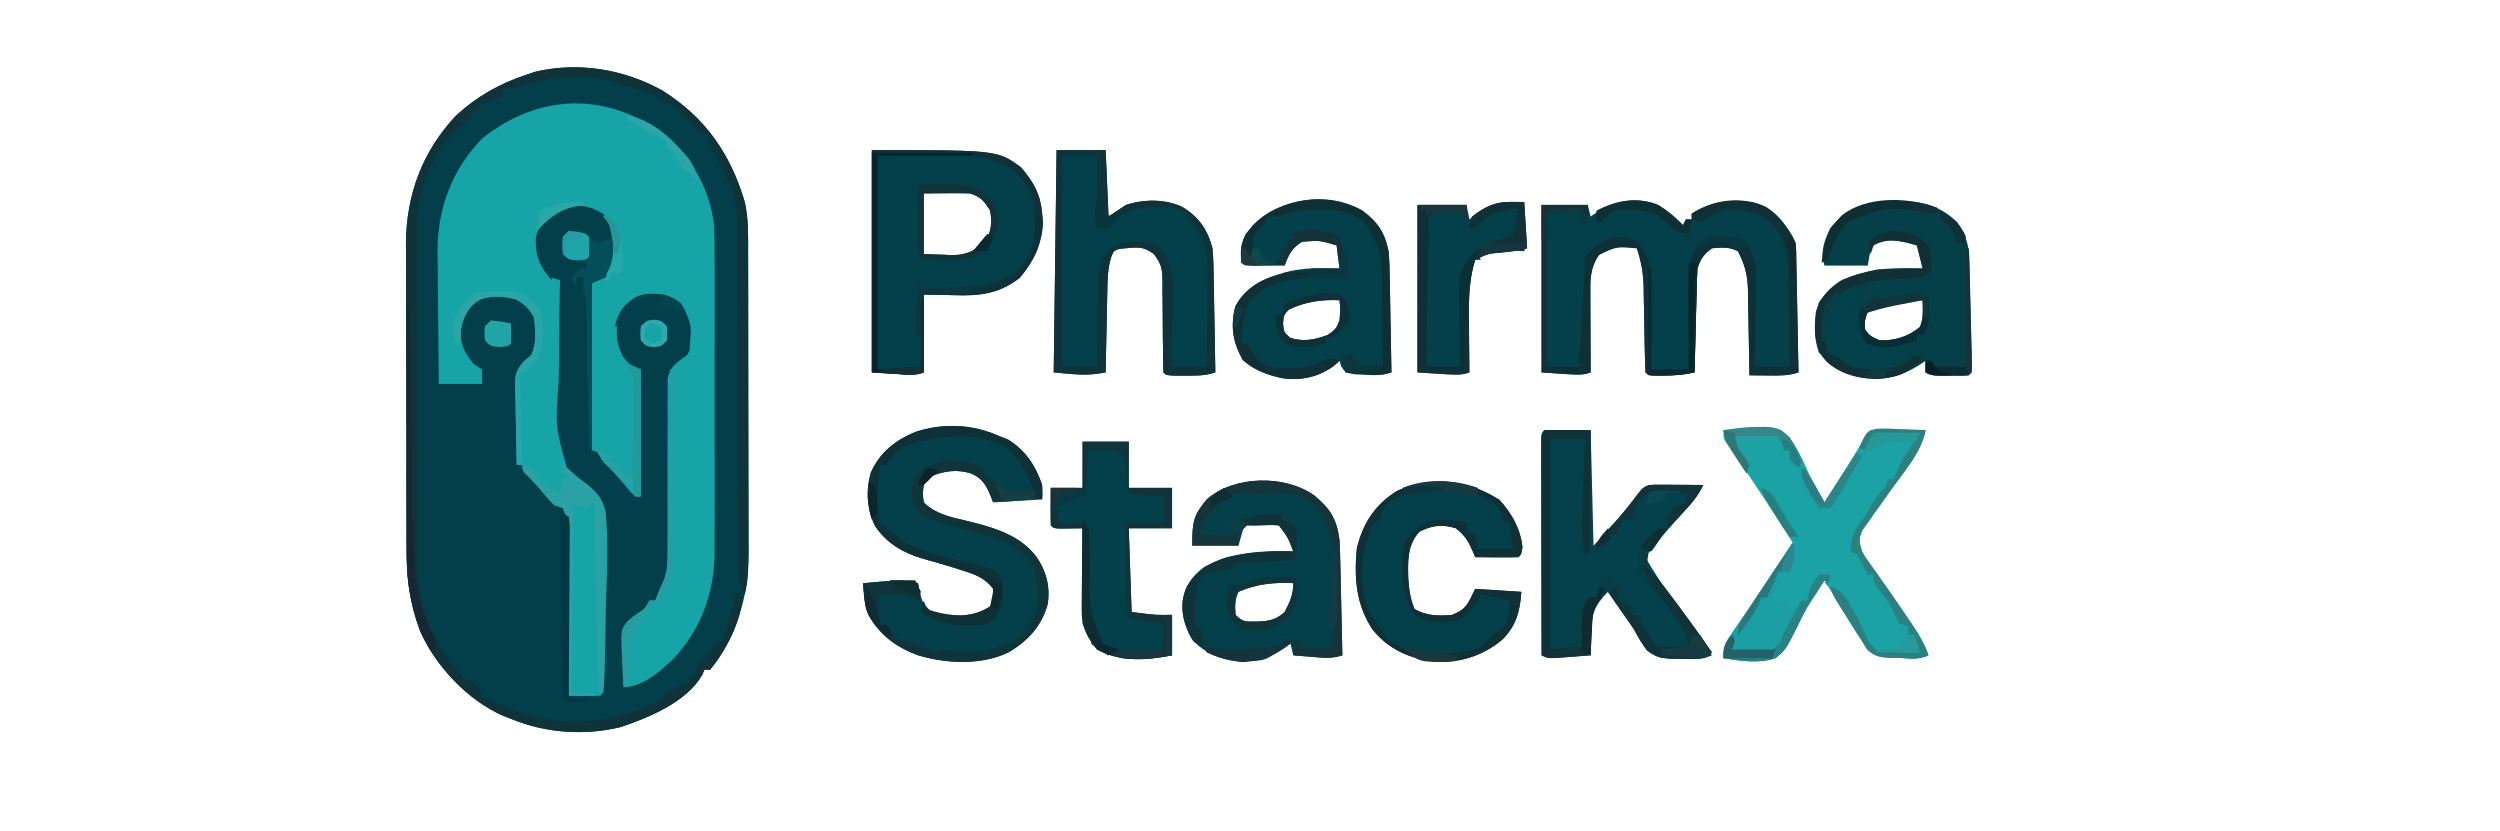 <?xml version="1.0" encoding="UTF-8"?>
<svg version="1.1" xmlns="http://www.w3.org/2000/svg" width="866" height="288">
<path d="M0 0 C15.025 9.433 23.614 21.9 28.625 38.688 C29.962 44.629 29.78 50.596 29.786 56.653 C29.794 58.454 29.794 58.454 29.801 60.292 C29.813 63.575 29.821 66.858 29.825 70.142 C29.828 72.199 29.832 74.255 29.837 76.312 C29.85 82.763 29.86 89.214 29.864 95.665 C29.868 103.082 29.886 110.499 29.915 117.917 C29.937 123.669 29.947 129.421 29.948 135.173 C29.949 138.6 29.955 142.026 29.973 145.453 C29.99 149.284 29.988 153.115 29.981 156.946 C29.991 158.062 30 159.178 30.009 160.328 C29.935 174.486 25.939 189.671 16.625 200.688 C15.965 200.688 15.305 200.688 14.625 200.688 C14.385 201.268 14.145 201.848 13.898 202.445 C8.575 211.819 -4.654 217.307 -14.438 220.562 C-27.024 223.604 -40.47 222.626 -52.375 217.688 C-53.231 217.36 -54.087 217.033 -54.969 216.695 C-67.343 211.33 -78.612 199.343 -83.938 187.094 C-87.549 177.325 -88.526 168.879 -88.536 158.539 C-88.541 157.318 -88.546 156.098 -88.551 154.841 C-88.563 151.504 -88.571 148.166 -88.575 144.829 C-88.578 142.739 -88.582 140.649 -88.587 138.558 C-88.6 132.003 -88.61 125.447 -88.614 118.891 C-88.618 111.353 -88.636 103.815 -88.665 96.277 C-88.687 90.431 -88.697 84.585 -88.698 78.74 C-88.699 75.257 -88.705 71.775 -88.723 68.293 C-88.742 64.399 -88.738 60.506 -88.731 56.613 C-88.741 55.478 -88.75 54.343 -88.759 53.173 C-88.671 36.155 -83.059 21.077 -71.375 8.688 C-64.222 2.142 -56.542 -2.224 -47.375 -5.312 C-46.3 -5.677 -45.225 -6.042 -44.117 -6.418 C-29.134 -9.999 -13.342 -7.387 0 0 Z " fill="#023F4B" transform="translate(229.375,31.312)"/>
<path d="M0 0 C9.506 7.881 15.463 18.921 16.952 31.246 C17.097 34.472 17.123 37.676 17.1 40.906 C17.107 42.116 17.114 43.326 17.121 44.572 C17.135 47.853 17.132 51.134 17.119 54.415 C17.109 57.874 17.119 61.332 17.125 64.791 C17.132 70.597 17.123 76.402 17.104 82.208 C17.082 88.887 17.089 95.566 17.111 102.245 C17.129 108.013 17.131 113.782 17.121 119.55 C17.115 122.981 17.114 126.411 17.127 129.841 C17.137 133.672 17.122 137.501 17.1 141.332 C17.108 142.444 17.116 143.557 17.124 144.703 C16.976 158.628 12.4 171.229 2.832 181.434 C-1.763 185.79 -7.855 191.184 -14.418 191.184 C-14.623 187.809 -14.746 184.437 -14.855 181.059 C-14.914 180.107 -14.973 179.156 -15.033 178.176 C-15.203 171.173 -15.203 171.173 -12.899 168.271 C-11.016 166.691 -11.016 166.691 -9.129 165.407 C-7.124 164.126 -7.124 164.126 -5.418 161.184 C-4.758 161.184 -4.098 161.184 -3.418 161.184 C-3.129 160.462 -2.84 159.74 -2.543 158.996 C-1.861 157.292 -1.144 155.601 -0.362 153.94 C0.789 150.581 0.82 147.82 0.806 144.27 C0.806 143.594 0.806 142.919 0.807 142.223 C0.807 140.763 0.803 139.304 0.795 137.844 C0.785 135.532 0.79 133.22 0.801 130.908 C0.829 124.336 0.841 117.765 0.812 111.193 C0.795 107.167 0.808 103.142 0.838 99.116 C0.845 97.585 0.84 96.054 0.824 94.523 C0.802 92.38 0.817 90.24 0.841 88.098 C0.839 86.88 0.838 85.663 0.836 84.409 C1.883 79.883 3.874 78.872 7.582 76.184 C8.597 74.377 8.597 74.377 8.582 72.184 C8.685 70.905 8.788 69.626 8.895 68.309 C8.83 63.963 7.483 61.477 4.582 58.184 C0.608 55.755 -3.865 55.453 -8.418 56.184 C-12.481 58.29 -14.716 59.959 -16.418 64.184 C-17.154 68.894 -16.84 72.354 -14.668 76.621 C-12.435 79.49 -12.435 79.49 -8.418 81.184 C-8.418 95.704 -8.418 110.224 -8.418 125.184 C-9.078 125.184 -9.738 125.184 -10.418 125.184 C-11.969 123.609 -11.969 123.609 -13.73 121.496 C-15.854 118.986 -17.973 116.575 -20.355 114.309 C-22.418 112.184 -22.418 112.184 -22.418 110.184 C-23.408 109.854 -24.398 109.524 -25.418 109.184 C-25.534 101.673 -25.623 94.163 -25.677 86.652 C-25.703 83.165 -25.739 79.678 -25.795 76.19 C-25.86 72.181 -25.884 68.173 -25.906 64.164 C-25.932 62.911 -25.958 61.658 -25.984 60.367 C-25.985 59.206 -25.985 58.045 -25.986 56.848 C-26.002 55.313 -26.002 55.313 -26.019 53.746 C-25.418 51.184 -25.418 51.184 -22.963 49.445 C-22.123 49.029 -21.283 48.612 -20.418 48.184 C-18.262 45.109 -18.121 42.386 -18.105 38.684 C-18.089 37.745 -18.072 36.807 -18.055 35.84 C-18.473 32.78 -19.475 31.521 -21.418 29.184 C-21.418 28.524 -21.418 27.864 -21.418 27.184 C-25.868 25.759 -29.702 24.582 -34.418 25.184 C-38.313 27.322 -41.066 29.417 -43.418 33.184 C-44.337 38.202 -43.915 42.206 -41.605 46.746 C-39.584 49.403 -39.584 49.403 -36.418 50.184 C-36.437 50.942 -36.455 51.7 -36.474 52.481 C-36.638 59.688 -36.732 66.892 -36.752 74.101 C-36.765 77.806 -36.803 81.507 -36.901 85.211 C-38.07 100.91 -38.07 100.91 -33.992 115.412 C-32.217 117.166 -30.415 118.637 -28.391 120.094 C-24.265 123.085 -21.825 125.414 -20.654 130.504 C-19.683 139.881 -20.024 149.278 -20.398 158.682 C-20.536 162.56 -20.586 166.439 -20.646 170.318 C-21.056 192.822 -21.056 192.822 -22.418 194.184 C-24.271 194.256 -26.126 194.267 -27.98 194.246 C-28.992 194.237 -30.004 194.228 -31.047 194.219 C-32.221 194.201 -32.221 194.201 -33.418 194.184 C-33.428 193.414 -33.439 192.643 -33.449 191.85 C-33.547 184.596 -33.65 177.342 -33.757 170.088 C-33.812 166.358 -33.866 162.629 -33.915 158.899 C-33.963 155.301 -34.015 151.702 -34.071 148.104 C-34.091 146.73 -34.11 145.356 -34.127 143.983 C-34.151 142.06 -34.182 140.138 -34.213 138.216 C-34.228 137.121 -34.244 136.026 -34.26 134.898 C-34.305 132.087 -34.305 132.087 -35.418 129.184 C-36.408 128.854 -37.398 128.524 -38.418 128.184 C-40.102 126.477 -40.102 126.477 -41.855 124.371 C-43.798 122.071 -45.696 119.912 -47.855 117.809 C-49.418 116.184 -49.418 116.184 -49.418 114.184 C-50.078 114.184 -50.738 114.184 -51.418 114.184 C-51.542 109.576 -51.632 104.968 -51.693 100.359 C-51.718 98.793 -51.752 97.226 -51.795 95.66 C-51.856 93.403 -51.884 91.148 -51.906 88.891 C-51.932 88.195 -51.958 87.499 -51.984 86.781 C-51.987 82.836 -51.569 81.358 -48.95 78.327 C-48.114 77.62 -47.279 76.912 -46.418 76.184 C-44.447 72.241 -44.971 67.481 -45.418 63.184 C-47.193 59.962 -48.533 58.7 -51.668 56.871 C-56.456 55.674 -60.606 55.459 -65.23 57.309 C-68.481 60.095 -70.042 62.886 -70.738 67.141 C-71.032 72.258 -69.762 75.171 -66.418 79.184 C-65.428 79.844 -64.438 80.504 -63.418 81.184 C-63.418 82.834 -63.418 84.484 -63.418 86.184 C-68.368 86.184 -73.318 86.184 -78.418 86.184 C-78.518 78.446 -78.59 70.71 -78.638 62.972 C-78.658 60.345 -78.685 57.717 -78.72 55.09 C-78.769 51.294 -78.791 47.499 -78.809 43.703 C-78.829 42.545 -78.85 41.387 -78.871 40.195 C-78.875 25.463 -73.803 11.804 -63.418 1.184 C-43.775 -14.552 -20.151 -15.138 0 0 Z " fill="#17A4A7" transform="translate(230.418,46.816)"/>
<path d="M0 0 C3.237 2.004 5.898 4.251 8.539 6.988 C8.869 6.328 9.199 5.668 9.539 4.988 C10.199 4.988 10.859 4.988 11.539 4.988 C11.539 4.328 11.539 3.668 11.539 2.988 C18.457 -1.352 24.45 -1.984 32.539 -1.012 C39.343 0.758 42.914 5.193 46.539 10.988 C47.703 13.317 47.694 14.751 47.744 17.346 C47.774 18.697 47.774 18.697 47.805 20.076 C47.822 21.05 47.838 22.024 47.855 23.027 C47.876 24.023 47.897 25.019 47.918 26.046 C47.984 29.235 48.043 32.424 48.102 35.613 C48.145 37.772 48.188 39.931 48.232 42.09 C48.34 47.389 48.441 52.689 48.539 57.988 C44.979 59.175 42.101 59.085 38.352 59.051 C37.079 59.042 35.807 59.033 34.496 59.023 C33.032 59.006 33.032 59.006 31.539 58.988 C31.524 57.934 31.51 56.881 31.495 55.795 C31.437 51.86 31.359 47.926 31.277 43.992 C31.243 42.294 31.215 40.596 31.193 38.897 C31.159 36.447 31.107 33.997 31.051 31.547 C31.044 30.796 31.038 30.044 31.031 29.27 C30.891 24.177 29.921 20.516 27.539 15.988 C24.447 14.442 21.945 14.695 18.539 14.988 C15.632 17.207 14.699 18.508 13.539 21.988 C13.385 24.717 13.282 27.425 13.223 30.156 C13.202 30.951 13.181 31.746 13.16 32.565 C13.094 35.102 13.035 37.639 12.977 40.176 C12.933 41.896 12.89 43.617 12.846 45.338 C12.739 49.555 12.637 53.771 12.539 57.988 C8.88 58.763 5.535 59.123 1.789 59.113 C0.343 59.117 0.343 59.117 -1.133 59.121 C-3.461 58.988 -3.461 58.988 -4.461 57.988 C-4.596 55.406 -4.672 52.846 -4.707 50.262 C-4.74 48.656 -4.773 47.051 -4.807 45.445 C-4.854 42.911 -4.898 40.377 -4.938 37.842 C-4.978 35.399 -5.029 32.955 -5.082 30.512 C-5.09 29.764 -5.099 29.015 -5.108 28.244 C-5.218 23.493 -5.974 19.507 -7.461 14.988 C-14.425 14.306 -14.425 14.306 -20.523 17.238 C-23.825 21.924 -23.599 26.219 -23.559 31.816 C-23.556 32.94 -23.556 32.94 -23.554 34.086 C-23.549 36.47 -23.536 38.854 -23.523 41.238 C-23.518 42.858 -23.514 44.478 -23.51 46.098 C-23.499 50.061 -23.482 54.025 -23.461 57.988 C-26.461 58.988 -26.461 58.988 -40.461 57.988 C-40.461 38.848 -40.461 19.708 -40.461 -0.012 C-35.181 -0.012 -29.901 -0.012 -24.461 -0.012 C-24.131 1.308 -23.801 2.628 -23.461 3.988 C-22.069 3.029 -22.069 3.029 -20.648 2.051 C-14.636 -1.839 -6.742 -2.772 0 0 Z " fill="#03404A" transform="translate(574.461,71.012)"/>
<path d="M0 0 C1.052 0.412 2.104 0.825 3.188 1.25 C9.228 5.008 12.777 10.331 15 17 C15 18.65 15 20.3 15 22 C6.585 22.495 6.585 22.495 -2 23 C-2.495 21.742 -2.99 20.484 -3.5 19.188 C-5.14 15.919 -6.409 14.339 -9.812 12.938 C-14.629 11.538 -18.728 12.103 -23.375 13.938 C-25.167 14.915 -25.167 14.915 -26 17 C-26.417 19.958 -26.417 19.958 -26 23 C-22.148 26.994 -16.568 28.182 -11.312 29.375 C-1.817 31.699 8.276 34.458 13.812 43.062 C16.71 47.947 17.68 52.33 17 58 C14.884 65.859 10.14 71.013 3.172 75.062 C-6.341 79.519 -18.118 78.905 -28 76 C-35.704 73.087 -40.957 69.224 -45.117 62.082 C-46.106 59.749 -46.403 57.769 -46.625 55.25 C-46.7 54.451 -46.775 53.652 -46.852 52.828 C-46.925 51.923 -46.925 51.923 -47 51 C-44.772 50.804 -42.542 50.619 -40.312 50.438 C-38.45 50.281 -38.45 50.281 -36.551 50.121 C-33.442 50.015 -30.992 50.228 -28 51 C-27.876 51.626 -27.753 52.253 -27.625 52.898 C-26.558 57.706 -26.558 57.706 -23.266 61.043 C-21.152 61.588 -19.177 61.855 -17 62 C-15.824 62.103 -14.649 62.206 -13.438 62.312 C-9.136 61.921 -6.719 61.231 -3 59 C-1.589 56.115 -1.589 56.115 -2 53 C-5.067 49.023 -8.414 47.903 -13.125 46.438 C-13.792 46.225 -14.458 46.012 -15.145 45.793 C-18.887 44.608 -22.653 43.542 -26.438 42.5 C-33.313 40.464 -39.032 37.104 -43 31 C-45.718 25.141 -46.133 18.96 -44.348 12.719 C-41.189 5.669 -35.955 1.576 -28.938 -1.375 C-19.306 -4.541 -9.238 -4.112 0 0 Z " fill="#04404A" transform="translate(346,151)"/>
<path d="M0 0 C6.578 -0.996 13.531 -1.924 20 0 C24.541 3.502 26.828 8.87 29.104 14.003 C30.272 16.606 31.684 19.04 33.125 21.5 C33.744 22.655 34.362 23.81 35 25 C39.756 17.666 44.479 10.332 48.906 2.793 C50 1 50 1 51 0 C52.416 -0.087 53.836 -0.107 55.254 -0.098 C56.535 -0.093 56.535 -0.093 57.842 -0.088 C58.74 -0.08 59.637 -0.071 60.562 -0.062 C61.464 -0.058 62.366 -0.053 63.295 -0.049 C65.53 -0.037 67.765 -0.021 70 0 C68.596 7.669 62.402 14.479 58 20.711 C57.341 21.646 56.683 22.58 56.004 23.543 C54.646 25.461 53.279 27.373 51.902 29.277 C51.254 30.204 50.606 31.131 49.938 32.086 C49.348 32.911 48.759 33.737 48.152 34.587 C46.716 37.595 46.941 38.881 48 42 C48.928 43.822 48.928 43.822 50.152 45.461 C50.816 46.405 50.816 46.405 51.492 47.368 C51.969 48.03 52.446 48.693 52.938 49.375 C53.936 50.795 54.933 52.216 55.93 53.637 C56.439 54.358 56.947 55.079 57.472 55.822 C59.877 59.249 62.227 62.712 64.562 66.188 C64.979 66.798 65.396 67.409 65.826 68.039 C67.985 71.254 69.724 74.339 71 78 C67.724 79.638 64.202 79.029 60.625 78.875 C59.857 78.865 59.088 78.854 58.297 78.844 C54.513 78.674 52.624 78.577 49.777 75.945 C48.898 74.487 48.898 74.487 48 73 C47.176 71.729 46.352 70.458 45.527 69.188 C44.661 67.794 43.798 66.398 42.938 65 C42.504 64.301 42.07 63.603 41.623 62.883 C39.386 59.273 37.174 55.649 35 52 C34.041 53.499 33.083 55 32.125 56.5 C31.474 57.486 30.823 58.472 30.152 59.488 C28.538 62.013 27.217 64.582 25.941 67.293 C21.54 76.135 21.54 76.135 18 79 C12.135 80.883 5.971 79.937 0 79 C0 74.358 0.866 73.27 3.469 69.547 C4.2 68.487 4.931 67.426 5.684 66.334 C6.067 65.784 6.45 65.234 6.845 64.668 C8.695 61.996 10.485 59.286 12.281 56.578 C16.188 50.719 20.094 44.859 24 39 C22.895 37.259 21.789 35.518 20.684 33.777 C20.068 32.808 19.452 31.838 18.818 30.84 C16.786 27.666 14.71 24.527 12.609 21.398 C11.385 19.574 10.168 17.745 8.953 15.914 C8.247 14.849 7.54 13.785 6.812 12.688 C6.159 11.701 5.505 10.715 4.832 9.699 C3.08 7.041 3.08 7.041 1.262 4.832 C0 3 0 3 0 0 Z " fill="#1AA2A5" transform="translate(597,149)"/>
<path d="M0 0 C43.608 0 43.608 0 51.754 6.043 C56.077 11.169 58.441 15.269 59 22 C59.155 23.733 59.155 23.733 59.312 25.5 C58.637 33.071 56.186 38.384 51.305 44.176 C44.189 49.808 37.276 50.552 28.438 50.25 C24.993 50.167 21.549 50.085 18 50 C18 58.91 18 67.82 18 77 C15 78 15 78 0 77 C0 51.59 0 26.18 0 0 Z M18 15 C18 21.93 18 28.86 18 36 C20.351 36.083 22.703 36.165 25.125 36.25 C26.218 36.305 26.218 36.305 27.333 36.36 C32.4 36.446 35.135 35.188 39 32 C41.459 28.311 41.693 25.284 41 21 C38.876 17.557 37.851 16.284 34 15 C31.259 14.929 28.552 14.907 25.812 14.938 C23.234 14.958 20.656 14.979 18 15 Z " fill="#03404A" transform="translate(302,52)"/>
<path d="M0 0 C5.61 0 11.22 0 17 0 C17.33 7.59 17.66 15.18 18 23 C19.98 21.68 21.96 20.36 24 19 C30.139 16.954 37.5 16.894 43.438 19.625 C49.195 23.024 52.312 27.519 54 34 C54.318 37.329 54.372 40.649 54.414 43.992 C54.433 44.938 54.453 45.884 54.473 46.859 C54.532 49.864 54.579 52.869 54.625 55.875 C54.663 57.919 54.702 59.964 54.742 62.008 C54.838 67.005 54.922 72.002 55 77 C51.466 78.178 48.597 78.133 44.875 78.125 C42.984 78.129 42.984 78.129 41.055 78.133 C38 78 38 78 37 77 C36.902 74.249 36.863 71.518 36.859 68.766 C36.841 67.06 36.821 65.354 36.801 63.648 C36.772 60.951 36.75 58.255 36.75 55.558 C36.746 52.96 36.712 50.363 36.672 47.766 C36.679 46.963 36.686 46.161 36.693 45.335 C36.602 41.108 36.34 39.443 33.681 35.976 C30.211 33.418 28.225 33.539 24 34 C23.237 34.062 22.474 34.124 21.688 34.188 C19.804 34.89 19.804 34.89 18.92 37.014 C17.731 40.872 17.645 44.581 17.586 48.582 C17.567 49.396 17.547 50.21 17.527 51.049 C17.468 53.637 17.421 56.225 17.375 58.812 C17.337 60.572 17.298 62.332 17.258 64.092 C17.162 68.394 17.078 72.697 17 77 C10.416 78.317 6.23 77.657 -1 77 C-0.67 51.59 -0.34 26.18 0 0 Z " fill="#03404A" transform="translate(366,52)"/>
<path d="M0 0 C5.28 0 10.56 0 16 0 C16.495 19.8 16.495 19.8 17 40 C25.465 30.963 25.465 30.963 32.879 21.426 C34 20 34 20 36 19 C37.448 18.917 38.901 18.893 40.352 18.902 C41.628 18.907 41.628 18.907 42.93 18.912 C43.819 18.92 44.709 18.929 45.625 18.938 C46.522 18.942 47.419 18.947 48.344 18.951 C50.563 18.963 52.781 18.979 55 19 C53.278 22.661 51.159 25.169 48.375 28.125 C43.653 33.224 39.264 38.509 35 44 C37.88 49.3 41.14 54.035 44.812 58.812 C49.351 64.785 53.77 70.804 58 77 C56 79 56 79 52.113 79.293 C39.838 79.226 39.838 79.226 35.57 76.379 C33.762 74.021 32.408 71.618 31 69 C29.807 67.217 28.571 65.469 27.328 63.72 C25.517 61.17 23.761 58.584 22 56 C17.326 60.726 16.241 63.805 16.188 70.375 C16.162 71.111 16.137 71.847 16.111 72.605 C16.053 74.403 16.023 76.202 16 78 C13.542 78.194 11.084 78.381 8.625 78.562 C7.577 78.647 7.577 78.647 6.508 78.732 C1.227 79.113 1.227 79.113 -1 78 C-1.023 67.978 -1.041 57.955 -1.052 47.933 C-1.057 43.28 -1.064 38.627 -1.075 33.973 C-1.086 29.487 -1.092 25 -1.095 20.513 C-1.097 18.797 -1.1 17.082 -1.106 15.366 C-1.113 12.971 -1.114 10.577 -1.114 8.182 C-1.117 7.465 -1.121 6.749 -1.124 6.011 C-1.114 1.114 -1.114 1.114 0 0 Z " fill="#04414A" transform="translate(535,149)"/>
<path d="M0 0 C5.598 4.7 7.742 8.089 8.73 15.383 C8.917 18.493 8.985 21.603 9.047 24.719 C9.068 25.598 9.088 26.477 9.11 27.383 C9.175 30.175 9.234 32.966 9.293 35.758 C9.336 37.658 9.38 39.557 9.424 41.457 C9.531 46.099 9.632 50.741 9.73 55.383 C6.061 56.606 3.391 56.263 -0.457 55.945 C-1.729 55.843 -3.002 55.742 -4.312 55.637 C-5.288 55.553 -6.264 55.469 -7.27 55.383 C-7.765 53.403 -7.765 53.403 -8.27 51.383 C-8.789 51.732 -9.309 52.081 -9.844 52.441 C-16.902 57.047 -16.902 57.047 -21.27 57.383 C-22.342 57.465 -23.415 57.548 -24.52 57.633 C-30.546 57.231 -35.403 55.884 -40.145 52.07 C-44.065 47.113 -45.945 43.02 -45.668 36.688 C-44.777 31.531 -42.383 27.957 -38.203 24.844 C-28.844 19.571 -17.804 19.02 -7.27 19.383 C-9.147 14.487 -9.147 14.487 -12.27 10.383 C-15.168 10.139 -15.168 10.139 -18.395 10.258 C-20.038 10.285 -20.038 10.285 -21.715 10.312 C-22.558 10.336 -23.401 10.359 -24.27 10.383 C-24.93 12.693 -25.59 15.003 -26.27 17.383 C-31.55 17.383 -36.83 17.383 -42.27 17.383 C-42.27 9.404 -42.03 7.066 -37.27 1.383 C-27.834 -6.956 -10.161 -7.24 0 0 Z M-26.27 33.383 C-27.651 36.145 -27.46 38.33 -27.27 41.383 C-24.779 43.873 -23.895 43.68 -20.457 43.695 C-16.242 43.586 -13.454 43.374 -10.27 40.383 C-8.441 36.852 -7.27 34.372 -7.27 30.383 C-14.045 30.055 -19.979 30.662 -26.27 33.383 Z " fill="#04404A" transform="translate(455.27,171.617)"/>
<path d="M0 0 C0.703 0.004 1.406 0.008 2.13 0.013 C9.778 0.18 15.455 1.865 21.062 7.312 C24.13 11.694 25.153 15.411 25.284 20.698 C25.307 21.555 25.33 22.413 25.354 23.296 C25.374 24.213 25.394 25.13 25.414 26.074 C25.437 27.021 25.46 27.967 25.484 28.942 C25.532 30.938 25.577 32.935 25.62 34.931 C25.687 37.999 25.765 41.067 25.844 44.135 C25.889 46.073 25.933 48.011 25.977 49.949 C26 50.872 26.024 51.795 26.049 52.746 C26.093 54.934 26.083 57.124 26.062 59.312 C25.062 60.312 25.062 60.312 22.191 60.445 C21.014 60.443 19.838 60.44 18.625 60.438 C17.451 60.44 16.276 60.443 15.066 60.445 C12.062 60.312 12.062 60.312 10.062 59.312 C10.062 57.992 10.062 56.672 10.062 55.312 C9.543 55.662 9.024 56.011 8.488 56.371 C1.318 61.049 -4.928 62.409 -13.465 60.852 C-19.592 59.285 -22.946 57.226 -26.938 52.312 C-28.816 46.676 -28.685 40.554 -26.812 34.938 C-21.545 27.563 -15.204 25.406 -6.625 23.625 C-1.393 23.182 3.815 23.235 9.062 23.312 C8.402 20.672 7.742 18.032 7.062 15.312 C2.755 14.068 -0.886 13.179 -5.375 13.75 C-8.836 15.463 -8.836 15.463 -9.938 22.312 C-14.887 22.312 -19.837 22.312 -24.938 22.312 C-26.518 17.571 -25.015 13.749 -22.938 9.312 C-16.829 1.79 -9.479 -0.077 0 0 Z M-1 35.188 C-1.837 35.35 -2.673 35.512 -3.535 35.68 C-5.935 36.312 -7.843 36.98 -9.938 38.312 C-11.02 41.223 -11.02 41.223 -10.938 44.312 C-9.518 46.6 -8.281 47.171 -5.812 48.188 C-0.713 48.409 4.217 46.878 8.125 43.562 C9.433 40.423 9.256 37.672 9.062 34.312 C5.577 34.225 2.417 34.501 -1 35.188 Z " fill="#054049" transform="translate(656.938,69.688)"/>
<path d="M0 0 C5.228 3.899 7.706 7.582 9 14 C9.31 17.29 9.371 20.568 9.414 23.871 C9.433 24.793 9.453 25.716 9.473 26.666 C9.532 29.59 9.579 32.514 9.625 35.438 C9.663 37.429 9.702 39.421 9.742 41.412 C9.838 46.275 9.922 51.137 10 56 C6.536 57.155 4.074 57.028 0.438 56.812 C-0.719 56.757 -1.875 56.702 -3.066 56.645 C-6 56 -6 56 -7.402 53.949 C-7.698 52.984 -7.698 52.984 -8 52 C-9.021 52.928 -9.021 52.928 -10.062 53.875 C-15.4 57.736 -21.497 58.915 -28 58 C-33.149 56.677 -37.625 55.274 -41.562 51.625 C-45.013 45.324 -45.86 39.985 -44 33 C-40.315 26.064 -33.986 23.581 -26.844 21.316 C-20.605 19.677 -14.411 19.805 -8 20 C-8.495 16.04 -8.495 16.04 -9 12 C-14.919 10.239 -14.919 10.239 -20.938 10.75 C-24.541 12.934 -25.577 15.139 -27 19 C-29.312 19.027 -31.625 19.046 -33.938 19.062 C-35.225 19.074 -36.513 19.086 -37.84 19.098 C-41 19 -41 19 -42 18 C-42.394 13.981 -42.287 11.563 -40.438 7.938 C-30.844 -3.623 -13.717 -7.842 0 0 Z M-25.562 34.25 C-27.253 36.022 -27.253 36.022 -27.562 39 C-27.264 42.078 -27.264 42.078 -25.125 44 C-20.432 45.502 -16.573 44.689 -12 43 C-9.224 40.99 -9.224 40.99 -8 38 C-7.665 34.291 -7.665 34.291 -8 31 C-14.124 30.686 -20.032 31.552 -25.562 34.25 Z " fill="#04404A" transform="translate(472,73)"/>
<path d="M0 0 C4.337 4.75 7.321 9.989 8 16.438 C7.625 18.875 7.625 18.875 6.625 19.875 C4.095 19.948 1.592 19.967 -0.938 19.938 C-2.004 19.931 -2.004 19.931 -3.092 19.924 C-4.853 19.912 -6.614 19.894 -8.375 19.875 C-8.704 19.061 -8.704 19.061 -9.039 18.23 C-10.69 14.506 -11.846 12.263 -15.188 9.812 C-19.84 8.444 -23.373 8.847 -27.688 11.062 C-31.906 15.593 -31.699 21.252 -31.555 27.113 C-31.295 31.108 -30.873 34.13 -29.375 37.875 C-25.212 40.198 -21.073 40.302 -16.375 39.875 C-11.235 37.772 -11.093 36.311 -8.375 30.875 C-3.095 31.205 2.185 31.535 7.625 31.875 C7.154 38.58 5.839 43.713 0.934 48.539 C-5.698 53.978 -13.515 56.519 -22.09 56.156 C-30.821 55.082 -38.328 51.941 -43.91 44.953 C-49.669 36.29 -50.343 27.051 -49.375 16.875 C-47.284 8.144 -43.06 1.629 -35.375 -3.125 C-23.143 -8.393 -11.167 -7.031 0 0 Z " fill="#04404A" transform="translate(519.375,173.125)"/>
<path d="M0 0 C5.28 0 10.56 0 16 0 C16 5.28 16 10.56 16 16 C20.95 16 25.9 16 31 16 C31 20.62 31 25.24 31 30 C26.05 30 21.1 30 16 30 C16.495 44.355 16.495 44.355 17 59 C25.319 60.092 25.319 60.092 31 60 C31 64.62 31 69.24 31 74 C22.175 75.765 13.083 76.409 5 72 C0.596 66.58 -0.147 62.26 -0.098 55.488 C-0.096 54.76 -0.095 54.032 -0.093 53.282 C-0.088 50.958 -0.075 48.636 -0.062 46.312 C-0.057 44.736 -0.053 43.16 -0.049 41.584 C-0.038 37.723 -0.021 33.861 0 30 C-0.71 30.012 -1.421 30.023 -2.152 30.035 C-3.071 30.044 -3.991 30.053 -4.938 30.062 C-5.854 30.074 -6.771 30.086 -7.715 30.098 C-10 30 -10 30 -11 29 C-11.073 26.814 -11.084 24.625 -11.062 22.438 C-11.053 21.24 -11.044 20.042 -11.035 18.809 C-11.024 17.882 -11.012 16.955 -11 16 C-7.37 16 -3.74 16 0 16 C0 10.72 0 5.44 0 0 Z " fill="#04404A" transform="translate(375,153)"/>
<path d="M0 0 C15.025 9.433 23.614 21.9 28.625 38.688 C29.978 44.663 29.765 50.672 29.754 56.764 C29.757 58.582 29.757 58.582 29.76 60.437 C29.763 63.749 29.763 67.06 29.759 70.372 C29.757 73.844 29.759 77.316 29.761 80.787 C29.763 86.615 29.76 92.443 29.755 98.271 C29.75 105.004 29.752 111.736 29.757 118.468 C29.762 124.256 29.762 130.044 29.76 135.832 C29.758 139.286 29.758 142.739 29.761 146.193 C29.765 150.042 29.76 153.891 29.754 157.74 C29.756 158.882 29.758 160.023 29.761 161.199 C29.758 162.249 29.755 163.299 29.752 164.381 C29.751 165.745 29.751 165.745 29.751 167.137 C29.622 169.742 29.202 172.147 28.625 174.688 C26.716 171.455 26.37 169.052 26.353 165.318 C26.344 164.229 26.334 163.14 26.324 162.018 C26.323 160.827 26.323 159.637 26.322 158.411 C26.314 157.154 26.305 155.896 26.296 154.601 C26.278 151.868 26.266 149.136 26.259 146.403 C26.247 142.078 26.222 137.754 26.195 133.429 C26.153 126.585 26.121 119.74 26.092 112.895 C26.041 100.65 25.979 88.404 25.907 76.158 C25.882 71.863 25.862 67.568 25.847 63.273 C25.84 61.241 25.83 59.21 25.819 57.178 C25.806 54.707 25.796 52.235 25.791 49.764 C25.868 38.672 25.868 38.672 21.625 28.688 C20.733 26.988 19.859 25.279 19 23.562 C18.575 22.714 18.149 21.866 17.711 20.992 C16.625 18.688 16.625 18.688 15.625 15.688 C15.047 15.419 14.47 15.151 13.875 14.875 C11.625 13.688 11.625 13.688 9.625 11 C4.436 4.441 -4.397 0.494 -12.375 -1.312 C-12.989 -1.568 -13.602 -1.823 -14.234 -2.086 C-25.978 -6.898 -38.481 -4.549 -50.242 -1.188 C-53.375 -0.312 -53.375 -0.312 -55.375 -0.312 C-55.375 0.347 -55.375 1.008 -55.375 1.688 C-61.125 4.688 -61.125 4.688 -63.375 4.688 C-63.375 5.348 -63.375 6.008 -63.375 6.688 C-64.035 6.688 -64.695 6.688 -65.375 6.688 C-65.637 7.292 -65.898 7.897 -66.168 8.52 C-67.457 10.835 -68.577 11.817 -70.688 13.375 C-78.054 19.44 -82.65 30.457 -84.375 39.688 C-84.67 43.995 -84.658 48.293 -84.65 52.608 C-84.657 54.544 -84.657 54.544 -84.665 56.518 C-84.678 60.044 -84.679 63.568 -84.677 67.094 C-84.676 70.045 -84.68 72.997 -84.685 75.949 C-84.696 82.92 -84.697 89.891 -84.691 96.862 C-84.685 104.03 -84.697 111.198 -84.718 118.366 C-84.736 124.54 -84.742 130.713 -84.739 136.887 C-84.737 140.565 -84.739 144.244 -84.753 147.922 C-84.768 152.031 -84.759 156.14 -84.747 160.249 C-84.755 161.451 -84.763 162.654 -84.77 163.893 C-84.673 179.699 -79.296 192.229 -68.375 203.688 C-67.488 204.216 -66.601 204.745 -65.688 205.289 C-63.375 206.688 -63.375 206.688 -62.375 209.688 C-58.908 211.786 -55.139 213.202 -51.375 214.688 C-50.582 215.014 -49.789 215.34 -48.973 215.676 C-34.616 220.586 -16.96 219.187 -3.375 212.688 C-1.2 211.218 -1.2 211.218 0.625 209.688 C6.339 205.688 6.339 205.688 8.625 205.688 C8.955 204.697 9.285 203.708 9.625 202.688 C10.285 202.688 10.945 202.688 11.625 202.688 C11.625 201.697 11.625 200.708 11.625 199.688 C13.27 197.999 14.938 196.334 16.625 194.688 C17.92 192.521 17.92 192.521 18.625 190.688 C19.285 190.688 19.945 190.688 20.625 190.688 C22.576 185.069 24.257 179.476 25.625 173.688 C26.285 174.347 26.945 175.007 27.625 175.688 C27.299 184.587 21.907 193.766 16.625 200.688 C15.965 200.688 15.305 200.688 14.625 200.688 C14.385 201.268 14.145 201.848 13.898 202.445 C8.575 211.819 -4.654 217.307 -14.438 220.562 C-27.024 223.604 -40.47 222.626 -52.375 217.688 C-53.231 217.36 -54.087 217.033 -54.969 216.695 C-67.343 211.33 -78.612 199.343 -83.938 187.094 C-87.549 177.325 -88.526 168.879 -88.536 158.539 C-88.541 157.318 -88.546 156.098 -88.551 154.841 C-88.563 151.504 -88.571 148.166 -88.575 144.829 C-88.578 142.739 -88.582 140.649 -88.587 138.558 C-88.6 132.003 -88.61 125.447 -88.614 118.891 C-88.618 111.353 -88.636 103.815 -88.665 96.277 C-88.687 90.431 -88.697 84.585 -88.698 78.74 C-88.699 75.257 -88.705 71.775 -88.723 68.293 C-88.742 64.399 -88.738 60.506 -88.731 56.613 C-88.741 55.478 -88.75 54.343 -88.759 53.173 C-88.671 36.155 -83.059 21.077 -71.375 8.688 C-64.222 2.142 -56.542 -2.224 -47.375 -5.312 C-46.3 -5.677 -45.225 -6.042 -44.117 -6.418 C-29.134 -9.999 -13.342 -7.387 0 0 Z " fill="#10333A" transform="translate(229.375,31.312)"/>
<path d="M0 0 C0.495 7.92 0.495 7.92 1 16 C-1.968 16.742 -4.438 17.183 -7.438 17.438 C-12.516 17.857 -12.516 17.857 -17 20 C-19.503 28.085 -19.23 36.189 -19.125 44.562 C-19.115 45.967 -19.106 47.371 -19.098 48.775 C-19.074 52.184 -19.041 55.592 -19 59 C-22 60 -22 60 -37 59 C-37 39.86 -37 20.72 -37 1 C-31.39 1 -25.78 1 -20 1 C-19.67 2.65 -19.34 4.3 -19 6 C-18.278 5.381 -17.556 4.763 -16.812 4.125 C-11.152 -0.152 -6.91 -0.206 0 0 Z " fill="#03404A" transform="translate(528,70)"/>
<path d="M0 0 C3.96 0 7.92 0 12 0 C11.988 1.553 11.977 3.107 11.965 4.707 C11.955 6.742 11.946 8.777 11.938 10.812 C11.929 11.837 11.921 12.861 11.912 13.916 C11.909 14.899 11.906 15.882 11.902 16.895 C11.897 17.801 11.892 18.706 11.886 19.64 C11.901 22.153 11.901 22.153 13 25 C13.99 25.33 14.98 25.66 16 26 C16 26.99 16 27.98 16 29 C16.66 29 17.32 29 18 29 C16.943 31.195 15.889 33.154 14.458 35.135 C12.588 38.81 12.523 42.112 12.488 46.145 C12.47 46.914 12.452 47.684 12.434 48.477 C12.38 50.922 12.346 53.367 12.312 55.812 C12.279 57.476 12.245 59.139 12.209 60.803 C12.124 64.868 12.057 68.934 12 73 C8.04 73 4.08 73 0 73 C0 48.91 0 24.82 0 0 Z " fill="#03404B" transform="translate(368,54)"/>
<path d="M0 0 C4.834 2.847 8.086 7.547 10.562 12.5 C10.68 13.949 10.739 15.404 10.768 16.858 C10.798 18.209 10.798 18.209 10.828 19.588 C10.845 20.562 10.862 21.536 10.879 22.539 C10.9 23.535 10.92 24.531 10.942 25.557 C11.007 28.746 11.066 31.936 11.125 35.125 C11.168 37.284 11.212 39.443 11.256 41.602 C11.363 46.901 11.465 52.2 11.562 57.5 C8.002 58.687 5.124 58.597 1.375 58.562 C0.103 58.553 -1.17 58.544 -2.48 58.535 C-3.944 58.518 -3.944 58.518 -5.438 58.5 C-5.452 57.446 -5.467 56.392 -5.482 55.306 C-5.54 51.372 -5.617 47.438 -5.7 43.504 C-5.733 41.806 -5.761 40.107 -5.784 38.409 C-5.818 35.958 -5.87 33.509 -5.926 31.059 C-5.932 30.307 -5.939 29.556 -5.945 28.782 C-6.085 23.689 -7.055 20.028 -9.438 15.5 C-12.529 13.954 -15.032 14.206 -18.438 14.5 C-21.345 16.719 -22.277 18.019 -23.438 21.5 C-23.591 24.229 -23.695 26.937 -23.754 29.668 C-23.775 30.463 -23.795 31.258 -23.817 32.076 C-23.882 34.613 -23.941 37.15 -24 39.688 C-24.043 41.408 -24.087 43.129 -24.131 44.85 C-24.238 49.066 -24.339 53.283 -24.438 57.5 C-28.096 58.275 -31.441 58.635 -35.188 58.625 C-36.634 58.629 -36.634 58.629 -38.109 58.633 C-40.438 58.5 -40.438 58.5 -41.438 57.5 C-41.573 54.917 -41.648 52.358 -41.684 49.773 C-41.717 48.168 -41.75 46.562 -41.783 44.957 C-41.83 42.423 -41.875 39.888 -41.914 37.354 C-41.954 34.91 -42.006 32.467 -42.059 30.023 C-42.067 29.275 -42.075 28.527 -42.084 27.756 C-42.194 23.004 -42.951 19.019 -44.438 14.5 C-51.401 13.818 -51.401 13.818 -57.5 16.75 C-60.802 21.436 -60.575 25.731 -60.535 31.328 C-60.533 32.452 -60.533 32.452 -60.531 33.598 C-60.525 35.982 -60.513 38.366 -60.5 40.75 C-60.495 42.37 -60.49 43.99 -60.486 45.609 C-60.475 49.573 -60.458 53.536 -60.438 57.5 C-63.438 58.5 -63.438 58.5 -77.438 57.5 C-77.438 38.36 -77.438 19.22 -77.438 -0.5 C-72.157 -0.5 -66.877 -0.5 -61.438 -0.5 C-61.438 0.82 -61.438 2.14 -61.438 3.5 C-62.097 3.17 -62.758 2.84 -63.438 2.5 C-63.438 2.17 -63.438 1.84 -63.438 1.5 C-67.397 1.5 -71.358 1.5 -75.438 1.5 C-75.438 19.32 -75.438 37.14 -75.438 55.5 C-71.808 55.5 -68.177 55.5 -64.438 55.5 C-64.152 50.57 -63.867 45.641 -63.583 40.711 C-63.486 39.034 -63.389 37.357 -63.292 35.68 C-63.152 33.27 -63.013 30.859 -62.875 28.449 C-62.831 27.699 -62.788 26.949 -62.742 26.176 C-62.577 23.279 -62.438 20.403 -62.438 17.5 C-59.182 13.574 -56.455 11.524 -51.438 10.5 C-48.384 10.68 -46.308 10.92 -43.75 12.625 C-39.829 18.226 -39.003 23.191 -39.145 29.84 C-39.149 30.607 -39.153 31.374 -39.157 32.164 C-39.174 34.589 -39.212 37.013 -39.25 39.438 C-39.265 41.092 -39.279 42.746 -39.291 44.4 C-39.324 48.434 -39.376 52.467 -39.438 56.5 C-35.148 56.5 -30.858 56.5 -26.438 56.5 C-26.453 55.411 -26.469 54.321 -26.485 53.199 C-26.54 49.14 -26.574 45.081 -26.602 41.021 C-26.617 39.268 -26.638 37.514 -26.664 35.761 C-26.7 33.234 -26.717 30.707 -26.73 28.18 C-26.746 27.401 -26.761 26.623 -26.777 25.821 C-26.779 20.137 -25.669 15.98 -21.75 11.625 C-17.467 9.541 -13.141 10.159 -8.625 11.062 C-5.463 13.141 -4.489 15.991 -3.438 19.5 C-3.069 22.365 -3.085 25.174 -3.145 28.059 C-3.149 28.848 -3.153 29.637 -3.157 30.45 C-3.174 32.946 -3.212 35.442 -3.25 37.938 C-3.265 39.64 -3.279 41.342 -3.291 43.045 C-3.324 47.197 -3.376 51.348 -3.438 55.5 C0.522 55.5 4.482 55.5 8.562 55.5 C8.493 49.77 8.405 44.042 8.3 38.312 C8.267 36.365 8.239 34.417 8.216 32.47 C8.182 29.664 8.13 26.86 8.074 24.055 C8.068 23.189 8.061 22.323 8.055 21.431 C7.899 14.958 6.497 10.8 2.25 5.75 C-2.476 1.793 -7.184 1.069 -13.191 1.16 C-16.828 1.71 -19.336 3.577 -22.438 5.5 C-23.427 5.17 -24.418 4.84 -25.438 4.5 C-25.438 3.84 -25.438 3.18 -25.438 2.5 C-17.709 -2.349 -8.62 -3.706 0 0 Z " fill="#0E3036" transform="translate(611.438,71.5)"/>
<path d="M0 0 C5.61 0 11.22 0 17 0 C17.33 7.59 17.66 15.18 18 23 C19.98 21.68 21.96 20.36 24 19 C30.139 16.954 37.5 16.894 43.438 19.625 C49.195 23.024 52.312 27.519 54 34 C54.318 37.329 54.372 40.649 54.414 43.992 C54.433 44.938 54.453 45.884 54.473 46.859 C54.532 49.864 54.579 52.869 54.625 55.875 C54.663 57.919 54.702 59.964 54.742 62.008 C54.838 67.005 54.922 72.002 55 77 C51.466 78.178 48.597 78.133 44.875 78.125 C42.984 78.129 42.984 78.129 41.055 78.133 C38 78 38 78 37 77 C36.902 74.249 36.863 71.518 36.859 68.766 C36.841 67.06 36.821 65.354 36.801 63.648 C36.772 60.951 36.75 58.255 36.75 55.558 C36.746 52.96 36.712 50.363 36.672 47.766 C36.679 46.963 36.686 46.161 36.693 45.335 C36.602 41.108 36.34 39.443 33.681 35.976 C30.211 33.418 28.225 33.539 24 34 C23.237 34.062 22.474 34.124 21.688 34.188 C19.804 34.89 19.804 34.89 18.92 37.014 C17.731 40.872 17.645 44.581 17.586 48.582 C17.567 49.396 17.547 50.21 17.527 51.049 C17.468 53.637 17.421 56.225 17.375 58.812 C17.337 60.572 17.298 62.332 17.258 64.092 C17.162 68.394 17.078 72.697 17 77 C10.416 78.317 6.23 77.657 -1 77 C-0.67 51.59 -0.34 26.18 0 0 Z M2 2 C2 26.09 2 50.18 2 75 C5.96 75 9.92 75 14 75 C14.006 73.411 14.006 73.411 14.012 71.791 C14.034 67.843 14.089 63.896 14.153 59.949 C14.176 58.244 14.19 56.539 14.196 54.833 C14.205 52.375 14.246 49.919 14.293 47.461 C14.287 46.326 14.287 46.326 14.281 45.169 C14.436 39.5 15.895 36.935 20 33 C22.771 32.076 24.567 31.837 27.438 31.812 C28.199 31.798 28.961 31.784 29.746 31.77 C32.328 32.034 33.783 32.658 36 34 C41.677 41.145 40.451 50.992 40.25 59.562 C40.23 61.063 40.212 62.564 40.195 64.064 C40.152 67.71 40.083 71.355 40 75 C43.96 75 47.92 75 52 75 C52.074 69.432 52.129 63.863 52.165 58.295 C52.18 56.402 52.2 54.51 52.226 52.618 C52.263 49.89 52.28 47.162 52.293 44.434 C52.308 43.595 52.324 42.756 52.34 41.892 C52.342 34.864 50.758 29.475 45.938 24.125 C45.431 23.55 44.924 22.975 44.402 22.383 C41.613 19.633 39.162 19.808 35.375 19.75 C28.062 19.811 22.776 21.335 17 26 C16.34 26 15.68 26 15 26 C14.02 23.059 13.884 21.175 13.902 18.113 C13.906 17.175 13.909 16.238 13.912 15.271 C13.92 14.295 13.929 13.319 13.938 12.312 C13.942 11.324 13.947 10.336 13.951 9.318 C13.963 6.879 13.981 4.439 14 2 C10.04 2 6.08 2 2 2 Z " fill="#103339" transform="translate(366,52)"/>
<path d="M0 0 C4.337 4.75 7.321 9.989 8 16.438 C7.625 18.875 7.625 18.875 6.625 19.875 C4.095 19.948 1.592 19.967 -0.938 19.938 C-2.004 19.931 -2.004 19.931 -3.092 19.924 C-4.853 19.912 -6.614 19.894 -8.375 19.875 C-8.704 19.061 -8.704 19.061 -9.039 18.23 C-10.69 14.506 -11.846 12.263 -15.188 9.812 C-19.84 8.444 -23.373 8.847 -27.688 11.062 C-31.906 15.593 -31.699 21.252 -31.555 27.113 C-31.295 31.108 -30.873 34.13 -29.375 37.875 C-25.212 40.198 -21.073 40.302 -16.375 39.875 C-11.235 37.772 -11.093 36.311 -8.375 30.875 C-3.095 31.205 2.185 31.535 7.625 31.875 C7.154 38.58 5.839 43.713 0.934 48.539 C-5.698 53.978 -13.515 56.519 -22.09 56.156 C-30.821 55.082 -38.328 51.941 -43.91 44.953 C-49.669 36.29 -50.343 27.051 -49.375 16.875 C-47.284 8.144 -43.06 1.629 -35.375 -3.125 C-23.143 -8.393 -11.167 -7.031 0 0 Z M-39.375 1.875 C-40.544 4.422 -40.544 4.422 -41.375 6.875 C-42.365 7.37 -42.365 7.37 -43.375 7.875 C-44.245 9.656 -44.245 9.656 -44.938 11.75 C-45.186 12.449 -45.435 13.147 -45.691 13.867 C-48.332 21.623 -48.279 30.123 -45.375 37.875 C-43.563 41.025 -41.506 43.936 -39.375 46.875 C-39.045 47.535 -38.715 48.195 -38.375 48.875 C-29.076 53.738 -19.116 54.224 -9 51.875 C-3.657 50.027 -0.245 46.7 2.625 41.875 C3.403 39.383 3.57 37.515 3.625 34.875 C0.325 34.215 -2.975 33.555 -6.375 32.875 C-6.952 33.803 -7.53 34.731 -8.125 35.688 C-10.186 38.608 -11.374 40.083 -14.375 41.875 C-19.881 42.784 -24.781 42.927 -29.5 39.812 C-34.112 32.588 -33.862 25.258 -33.375 16.875 C-32.375 13.875 -32.375 13.875 -30.375 11.875 C-29.859 11.194 -29.344 10.514 -28.812 9.812 C-25.254 6.984 -21.832 6.906 -17.375 6.875 C-13.812 7.312 -13.812 7.312 -11.375 7.875 C-10.88 9.855 -10.88 9.855 -10.375 11.875 C-9.715 11.875 -9.055 11.875 -8.375 11.875 C-7.88 14.35 -7.88 14.35 -7.375 16.875 C-3.415 16.875 0.545 16.875 4.625 16.875 C4.13 12.42 4.13 12.42 3.625 7.875 C2.965 7.875 2.305 7.875 1.625 7.875 C1.47 6.978 1.47 6.978 1.312 6.062 C0.129 2.297 -2.602 0.526 -6 -1.25 C-16.401 -6.204 -30.138 -5.159 -39.375 1.875 Z " fill="#103037" transform="translate(519.375,173.125)"/>
<path d="M0 0 C0.791 0.005 1.582 0.01 2.396 0.016 C3.677 0.021 3.677 0.021 4.984 0.026 C5.882 0.034 6.78 0.042 7.705 0.051 C8.607 0.056 9.508 0.06 10.437 0.065 C12.672 0.077 14.907 0.093 17.142 0.114 C15.738 7.782 9.545 14.592 5.142 20.824 C4.154 22.226 4.154 22.226 3.146 23.656 C1.789 25.575 0.421 27.486 -0.955 29.391 C-1.604 30.318 -2.252 31.245 -2.92 32.199 C-3.509 33.025 -4.098 33.85 -4.705 34.701 C-6.142 37.709 -5.917 38.994 -4.858 42.114 C-3.93 43.935 -3.93 43.935 -2.705 45.574 C-2.263 46.204 -1.821 46.833 -1.365 47.481 C-0.888 48.144 -0.411 48.806 0.08 49.489 C1.078 50.908 2.075 52.329 3.072 53.75 C3.581 54.471 4.09 55.192 4.614 55.935 C7.019 59.363 9.369 62.826 11.705 66.301 C12.122 66.912 12.539 67.523 12.968 68.152 C15.127 71.367 16.867 74.452 18.142 78.114 C14.866 79.752 11.344 79.143 7.767 78.989 C6.999 78.978 6.231 78.968 5.439 78.957 C1.663 78.787 -0.232 78.692 -3.073 76.067 C-3.662 75.092 -4.251 74.118 -4.858 73.114 C-5.705 71.819 -6.553 70.525 -7.401 69.231 C-8.285 67.819 -9.167 66.405 -10.045 64.989 C-10.496 64.273 -10.946 63.558 -11.41 62.821 C-11.84 62.131 -12.27 61.441 -12.713 60.731 C-13.296 59.797 -13.296 59.797 -13.89 58.844 C-14.858 57.114 -14.858 57.114 -15.858 54.114 C-11.732 55.612 -10.485 57.972 -8.42 61.739 C-7.803 62.81 -7.185 63.881 -6.549 64.985 C-4.858 68.114 -4.858 68.114 -3.823 70.649 C-2.713 73.125 -2.027 74.454 0.142 76.114 C5.183 77.091 10.021 77.217 15.142 77.114 C14.482 75.134 13.822 73.154 13.142 71.114 C12.482 71.114 11.822 71.114 11.142 71.114 C11.142 70.124 11.142 69.134 11.142 68.114 C10.152 67.784 9.162 67.454 8.142 67.114 C7.15 65.477 7.15 65.477 6.267 63.426 C4.918 60.508 3.529 58.204 1.392 55.801 C-0.858 53.114 -0.858 53.114 -0.858 50.114 C-1.518 50.114 -2.178 50.114 -2.858 50.114 C-4.323 47.428 -4.323 47.428 -5.787 44.742 C-6.772 42.947 -6.772 42.947 -8.858 42.114 C-8.43 36.66 -7.373 34.214 -3.858 30.114 C-2.1 27.162 -0.47 24.147 1.142 21.114 C0.152 20.784 -0.838 20.454 -1.858 20.114 C-3.858 19.447 -5.858 18.78 -7.858 18.114 C-10.227 21.067 -10.227 21.067 -9.858 25.114 C-12.419 27.235 -13.967 28.146 -17.323 28.024 C-20.847 26.758 -21.536 25.019 -23.233 21.739 C-23.756 20.761 -24.279 19.784 -24.819 18.778 C-25.858 16.114 -25.858 16.114 -24.858 13.114 C-22.548 17.074 -20.238 21.034 -17.858 25.114 C-13.102 17.779 -8.379 10.445 -3.951 2.906 C-2.263 0.138 -2.263 0.138 0 0 Z " fill="#1BA2A5" transform="translate(649.858,148.886)"/>
<path d="M0 0 C0.753 0.088 1.506 0.175 2.281 0.266 C6.071 1.093 8.113 2.331 10.75 5.188 C13.17 10.115 13.175 14.354 12.5 19.75 C11.312 22.812 11.312 22.812 9.5 24.75 C7.85 25.41 6.2 26.07 4.5 26.75 C4.5 45.56 4.5 64.37 4.5 83.75 C4.17 83.75 3.84 83.75 3.5 83.75 C3.005 57.515 3.005 57.515 2.5 30.75 C2.17 30.75 1.84 30.75 1.5 30.75 C1.5 28.77 1.5 26.79 1.5 24.75 C0.84 24.75 0.18 24.75 -0.5 24.75 C-0.83 25.74 -1.16 26.73 -1.5 27.75 C-1.83 26.76 -2.16 25.77 -2.5 24.75 C-1.125 23.25 -1.125 23.25 0.5 21.75 C1.16 21.75 1.82 21.75 2.5 21.75 C2.5 21.09 2.5 20.43 2.5 19.75 C-1.44 18.384 -1.44 18.384 -5.5 17.75 C-5.5 18.41 -5.5 19.07 -5.5 19.75 C-6.49 20.41 -7.48 21.07 -8.5 21.75 C-9.224 23.809 -9.224 23.809 -9.5 25.75 C-13.67 20.638 -14.966 17.941 -14.918 11.363 C-14.229 7.058 -11.826 4.435 -8.5 1.75 C-5.463 -0.151 -3.536 -0.46 0 0 Z " fill="#023F4B" transform="translate(200.5,71.25)"/>
<path d="M0 0 C5.28 0 10.56 0 16 0 C16 5.28 16 10.56 16 16 C20.95 16 25.9 16 31 16 C31 20.62 31 25.24 31 30 C26.05 30 21.1 30 16 30 C16.495 44.355 16.495 44.355 17 59 C25.319 60.092 25.319 60.092 31 60 C31 64.62 31 69.24 31 74 C22.175 75.765 13.083 76.409 5 72 C0.596 66.58 -0.147 62.26 -0.098 55.488 C-0.096 54.76 -0.095 54.032 -0.093 53.282 C-0.088 50.958 -0.075 48.636 -0.062 46.312 C-0.057 44.736 -0.053 43.16 -0.049 41.584 C-0.038 37.723 -0.021 33.861 0 30 C-0.71 30.012 -1.421 30.023 -2.152 30.035 C-3.071 30.044 -3.991 30.053 -4.938 30.062 C-5.854 30.074 -6.771 30.086 -7.715 30.098 C-10 30 -10 30 -11 29 C-11.073 26.814 -11.084 24.625 -11.062 22.438 C-11.053 21.24 -11.044 20.042 -11.035 18.809 C-11.024 17.882 -11.012 16.955 -11 16 C-7.37 16 -3.74 16 0 16 C0 10.72 0 5.44 0 0 Z M2 3 C1.67 7.95 1.34 12.9 1 18 C-1.311 18.716 -3.622 19.432 -5.934 20.148 C-8.178 20.809 -8.178 20.809 -9 23 C-8.721 24.677 -8.392 26.346 -8 28 C-4.686 29.105 -3.321 28.699 0 28 C1.851 29.851 1.197 32.898 1.246 35.379 C1.279 36.693 1.312 38.007 1.346 39.361 C1.393 41.452 1.437 43.543 1.477 45.634 C1.496 57.882 1.496 57.882 5.25 69.375 C9.297 73.133 14.474 73.254 19.75 73.188 C20.879 73.181 22.008 73.175 23.172 73.168 C25.95 73.189 25.95 73.189 28 72 C28 69.03 28 66.06 28 63 C26.762 62.856 25.525 62.711 24.25 62.562 C21.435 62.213 18.73 61.796 16 61 C15.069 57.067 14.884 53.423 14.902 49.387 C14.906 48.14 14.909 46.892 14.912 45.607 C14.92 44.314 14.929 43.02 14.938 41.688 C14.942 40.375 14.947 39.062 14.951 37.709 C14.963 34.473 14.981 31.236 15 28 C19.29 28 23.58 28 28 28 C28 25.03 28 22.06 28 19 C24.04 18.67 20.08 18.34 16 18 C15.89 17.085 15.781 16.17 15.668 15.227 C15.509 14.038 15.351 12.85 15.188 11.625 C15.037 10.442 14.886 9.258 14.73 8.039 C14.293 4.705 14.293 4.705 11 3 C7.977 2.739 5.041 2.912 2 3 Z " fill="#123339" transform="translate(375,153)"/>
<path d="M0 0 C0.928 0.804 0.928 0.804 1.875 1.625 C1.875 2.285 1.875 2.945 1.875 3.625 C2.865 3.955 3.855 4.285 4.875 4.625 C7.875 8.958 7.875 8.958 7.875 11.625 C6.885 11.955 5.895 12.285 4.875 12.625 C4.679 12.082 4.483 11.54 4.281 10.98 C2.583 6.919 1.252 4.287 -2.938 2.562 C-7.754 1.163 -11.853 1.728 -16.5 3.562 C-18.292 4.54 -18.292 4.54 -19.125 6.625 C-19.542 9.583 -19.542 9.583 -19.125 12.625 C-15.273 16.619 -9.693 17.807 -4.438 19 C5.058 21.324 15.151 24.083 20.688 32.688 C23.585 37.572 24.555 41.955 23.875 47.625 C21.759 55.484 17.015 60.638 10.047 64.688 C0.534 69.144 -11.243 68.53 -21.125 65.625 C-28.829 62.712 -34.082 58.849 -38.242 51.707 C-39.231 49.374 -39.528 47.394 -39.75 44.875 C-39.825 44.076 -39.9 43.277 -39.977 42.453 C-40.05 41.548 -40.05 41.548 -40.125 40.625 C-37.897 40.429 -35.667 40.244 -33.438 40.062 C-31.575 39.906 -31.575 39.906 -29.676 39.746 C-26.567 39.64 -24.117 39.853 -21.125 40.625 C-20.795 42.605 -20.465 44.585 -20.125 46.625 C-20.764 46.295 -21.404 45.965 -22.062 45.625 C-26.137 44.294 -29.877 44.458 -34.125 44.625 C-35.356 48.319 -34.769 50.831 -34.125 54.625 C-33.135 54.955 -32.145 55.285 -31.125 55.625 C-31.125 56.285 -31.125 56.945 -31.125 57.625 C-30.465 57.625 -29.805 57.625 -29.125 57.625 C-29.125 58.285 -29.125 58.945 -29.125 59.625 C-28.45 59.818 -27.774 60.012 -27.078 60.211 C-26.186 60.471 -25.294 60.732 -24.375 61 C-23.493 61.255 -22.612 61.51 -21.703 61.773 C-19.125 62.625 -19.125 62.625 -16.922 63.789 C-16.329 64.065 -15.736 64.341 -15.125 64.625 C-14.135 64.13 -14.135 64.13 -13.125 63.625 C-10.913 63.793 -8.705 64.009 -6.5 64.25 C-0.323 64.763 3.329 64.241 8.875 61.625 C9.865 61.625 10.855 61.625 11.875 61.625 C12.37 60.635 12.37 60.635 12.875 59.625 C13.865 59.295 14.855 58.965 15.875 58.625 C15.875 57.635 15.875 56.645 15.875 55.625 C16.865 54.965 17.855 54.305 18.875 53.625 C20.99 47.982 20.832 40.285 18.688 34.688 C13.453 25.842 3.006 24.185 -6.312 21.625 C-19.707 17.861 -19.707 17.861 -22.316 13.746 C-23.669 10.197 -23.608 7.06 -22.125 3.625 C-16.042 -2.114 -7.55 -3.322 0 0 Z " fill="#11333A" transform="translate(339.125,161.375)"/>
<path d="M0 0 C43.608 0 43.608 0 51.754 6.043 C56.077 11.169 58.441 15.269 59 22 C59.155 23.733 59.155 23.733 59.312 25.5 C58.637 33.071 56.186 38.384 51.305 44.176 C44.189 49.808 37.276 50.552 28.438 50.25 C24.993 50.167 21.549 50.085 18 50 C18 58.91 18 67.82 18 77 C15 78 15 78 0 77 C0 51.59 0 26.18 0 0 Z M2 2 C2 26.42 2 50.84 2 76 C9.765 76.621 9.765 76.621 17 75 C17.027 73.229 17.046 71.458 17.062 69.688 C17.074 68.701 17.086 67.715 17.098 66.699 C17.123 63.9 17.123 63.9 16 61 C16.086 58.768 16.239 56.538 16.438 54.312 C16.539 53.133 16.641 51.954 16.746 50.738 C16.83 49.835 16.914 48.931 17 48 C18.183 48.023 19.367 48.046 20.586 48.07 C35.542 48.883 35.542 48.883 48.875 43.312 C54.689 37.526 56.403 33.258 56.562 25.062 C56.51 18.533 55.568 13.81 51 9 C50.319 8.237 49.639 7.474 48.938 6.688 C35.149 -1.233 16.403 2 2 2 Z " fill="#113037" transform="translate(302,52)"/>
<path d="M0 0 C2.287 1.067 3.479 1.744 4.875 3.875 C4.61 6.919 3.986 9.549 3 12.438 C2.621 15.099 2.621 15.099 4.75 17.688 C8.909 20.599 11.947 20.579 16.875 19.875 C19.806 19.008 19.806 19.008 21.875 17.875 C22.535 19.195 23.195 20.515 23.875 21.875 C22.885 22.205 21.895 22.535 20.875 22.875 C20.628 23.514 20.38 24.154 20.125 24.812 C18.875 26.875 18.875 26.875 15.938 28.125 C8.51 29.862 1.022 29.416 -6.125 26.875 C-6.455 24.895 -6.785 22.915 -7.125 20.875 C-8.115 20.545 -9.105 20.215 -10.125 19.875 C-10.705 7.812 -10.705 7.812 -7.125 2.875 C-4.624 0.887 -3.224 -0.19 0 0 Z " fill="#03404A" transform="translate(423.125,197.125)"/>
<path d="M0 0 C2.135 0.031 2.135 0.031 4.312 0.062 C4.808 7.982 4.808 7.982 5.312 16.062 C2.344 16.805 -0.126 17.245 -3.125 17.5 C-8.203 17.92 -8.203 17.92 -12.688 20.062 C-15.19 28.147 -14.917 36.252 -14.812 44.625 C-14.802 46.029 -14.793 47.434 -14.785 48.838 C-14.762 52.246 -14.729 55.654 -14.688 59.062 C-17.688 60.062 -17.688 60.062 -32.688 59.062 C-32.688 39.922 -32.688 20.782 -32.688 1.062 C-27.078 1.062 -21.468 1.062 -15.688 1.062 C-15.688 2.712 -15.688 4.362 -15.688 6.062 C-16.087 5.562 -16.487 5.062 -16.898 4.547 C-18.586 2.844 -18.586 2.844 -20.914 2.953 C-22.101 3.131 -22.101 3.131 -23.312 3.312 C-24.109 3.421 -24.906 3.529 -25.727 3.641 C-27.682 3.876 -27.682 3.876 -28.688 5.062 C-28.81 6.688 -28.865 8.319 -28.893 9.949 C-28.913 10.99 -28.933 12.031 -28.953 13.104 C-28.97 14.236 -28.987 15.369 -29.004 16.535 C-29.025 17.688 -29.045 18.841 -29.067 20.028 C-29.132 23.727 -29.191 27.426 -29.25 31.125 C-29.293 33.626 -29.337 36.126 -29.381 38.627 C-29.488 44.772 -29.589 50.917 -29.688 57.062 C-25.727 57.062 -21.767 57.062 -17.688 57.062 C-17.714 56.135 -17.74 55.208 -17.767 54.252 C-17.853 50.778 -17.915 47.305 -17.962 43.83 C-17.987 42.333 -18.021 40.835 -18.065 39.338 C-18.489 24.37 -18.489 24.37 -14.161 18.464 C-10.679 15.152 -6.424 13.478 -1.812 12.375 C0.493 11.258 0.493 11.258 1.059 8.941 C1.576 6.653 1.992 4.386 2.312 2.062 C-4.313 2.924 -8.211 3.747 -12.688 9.062 C-13.348 9.062 -14.008 9.062 -14.688 9.062 C-14.562 7.312 -14.562 7.312 -13.688 5.062 C-9.129 1.594 -5.705 -0.083 0 0 Z " fill="#133036" transform="translate(523.688,69.938)"/>
<path d="M0 0 C5.28 0 10.56 0 16 0 C16 13.86 16 27.72 16 42 C15.01 42.495 15.01 42.495 14 43 C13.039 38.27 12.939 33.775 13.121 28.977 C13.145 28.23 13.168 27.484 13.193 26.715 C13.269 24.352 13.353 21.988 13.438 19.625 C13.491 18.014 13.544 16.404 13.596 14.793 C13.724 10.862 13.86 6.931 14 3 C10.04 3 6.08 3 2 3 C2 27.09 2 51.18 2 76 C6.95 75.505 6.95 75.505 12 75 C12.66 75.33 13.32 75.66 14 76 C13.905 75.12 13.809 74.239 13.711 73.332 C13.545 71.59 13.545 71.59 13.375 69.812 C13.259 68.664 13.143 67.515 13.023 66.332 C13 62.967 13.526 60.988 15 58 C15.99 58 16.98 58 18 58 C18.66 56.68 19.32 55.36 20 54 C20 58 20 58 18.543 59.734 C16.298 63.031 16.432 66.387 16.312 70.25 C16.278 70.995 16.244 71.74 16.209 72.508 C16.127 74.338 16.062 76.169 16 78 C13.542 78.194 11.084 78.381 8.625 78.562 C7.577 78.647 7.577 78.647 6.508 78.732 C1.227 79.113 1.227 79.113 -1 78 C-1.023 67.978 -1.041 57.955 -1.052 47.933 C-1.057 43.28 -1.064 38.627 -1.075 33.973 C-1.086 29.487 -1.092 25 -1.095 20.513 C-1.097 18.797 -1.1 17.082 -1.106 15.366 C-1.113 12.971 -1.114 10.577 -1.114 8.182 C-1.117 7.465 -1.121 6.749 -1.124 6.011 C-1.114 1.114 -1.114 1.114 0 0 Z " fill="#103137" transform="translate(535,149)"/>
<path d="M0 0 C1.052 0.412 2.104 0.825 3.188 1.25 C9.228 5.008 12.777 10.331 15 17 C15.188 19.938 15.188 19.938 15 22 C13.68 21.67 12.36 21.34 11 21 C11.33 20.34 11.66 19.68 12 19 C9.617 12.478 6.989 6.858 0.875 3.125 C-9.378 -1.62 -22.912 0.079 -33.25 3.812 C-35.685 5.465 -37.187 7.704 -39 10 C-39.66 10 -40.32 10 -41 10 C-42.194 17.162 -42.438 23.81 -41 31 C-40.34 31 -39.68 31 -39 31 C-39 31.66 -39 32.32 -39 33 C-38.34 33 -37.68 33 -37 33 C-35.983 33.983 -34.985 34.985 -34 36 C-27.698 39.831 -21.013 41.414 -13.902 43.07 C-1.592 45.956 -1.592 45.956 1 50 C1.867 54.69 1.513 57.922 -0.547 62.25 C-3 65 -3 65 -6.609 65.727 C-7.99 65.729 -9.371 65.694 -10.75 65.625 C-11.819 65.6 -11.819 65.6 -12.91 65.574 C-18.566 65.316 -22.339 64.108 -27 61 C-26.67 59.68 -26.34 58.36 -26 57 C-25.67 57.99 -25.34 58.98 -25 60 C-18.655 62.079 -12.594 63.102 -6.125 60.875 C-2.775 59.291 -2.775 59.291 -1.812 56.062 C-1.714 52.978 -1.714 52.978 -3.566 50.969 C-6.609 48.507 -9.393 47.599 -13.125 46.438 C-13.792 46.225 -14.458 46.012 -15.145 45.793 C-18.887 44.608 -22.653 43.542 -26.438 42.5 C-33.313 40.464 -39.032 37.104 -43 31 C-45.718 25.141 -46.133 18.96 -44.348 12.719 C-41.189 5.669 -35.955 1.576 -28.938 -1.375 C-19.306 -4.541 -9.238 -4.112 0 0 Z " fill="#0F3036" transform="translate(346,151)"/>
<path d="M0 0 C1.312 3.937 0.243 6.125 -1 10 C-2.32 10 -3.64 10 -5 10 C-5.66 13.3 -6.32 16.6 -7 20 C-3.364 21.081 -3.364 21.081 -1 21 C-1 21.66 -1 22.32 -1 23 C-0.01 22.67 0.98 22.34 2 22 C2.33 21.34 2.66 20.68 3 20 C3.66 20 4.32 20 5 20 C5.103 19.443 5.206 18.886 5.312 18.312 C6.157 15.47 7.219 13.375 9 11 C10.32 11 11.64 11 13 11 C12.67 12.32 12.34 13.64 12 15 C11.505 14.01 11.505 14.01 11 13 C10.041 14.499 9.083 16 8.125 17.5 C7.474 18.486 6.823 19.472 6.152 20.488 C4.538 23.013 3.217 25.582 1.941 28.293 C-2.46 37.135 -2.46 37.135 -6 40 C-11.865 41.883 -18.029 40.937 -24 40 C-24 35.358 -23.134 34.27 -20.531 30.547 C-19.8 29.487 -19.069 28.426 -18.316 27.334 C-17.933 26.784 -17.55 26.234 -17.155 25.668 C-15.305 22.996 -13.515 20.286 -11.719 17.578 C-7.812 11.719 -3.906 5.859 0 0 Z " fill="#1C9FA2" transform="translate(621,188)"/>
<path d="M0 0 C1.052 0.557 2.104 1.114 3.188 1.688 C1.538 3.007 -0.113 4.327 -1.812 5.688 C-1.668 6.409 -1.524 7.131 -1.375 7.875 C-0.812 10.688 -0.812 10.688 -0.562 13.312 C0.008 15.837 0.008 15.837 2.188 17.438 C5.613 18.865 8.518 19.133 12.199 19.281 C14.188 19.688 14.188 19.688 16.188 22.688 C16.188 23.677 16.188 24.668 16.188 25.688 C11.107 29.075 5.394 29.099 -0.531 28.328 C-5.244 27.005 -9.392 23.931 -12.012 19.793 C-13.517 15.835 -13.344 11.845 -12.812 7.688 C-10.068 2.097 -6.458 -2.734 0 0 Z " fill="#03414B" transform="translate(643.812,100.312)"/>
<path d="M0 0 C1.658 1.382 3.308 2.773 4.925 4.202 C6.962 6.015 6.962 6.015 9.113 7.557 C12.67 10.471 14.719 12.689 15.699 17.263 C15.925 21.273 15.902 25.208 15.781 29.219 C15.766 30.687 15.755 32.155 15.747 33.624 C15.717 37.465 15.638 41.304 15.549 45.144 C15.467 49.072 15.431 53.001 15.391 56.93 C15.305 64.621 15.169 72.31 15 80 C14.34 80 13.68 80 13 80 C12.67 58.22 12.34 36.44 12 14 C11.67 14 11.34 14 11 14 C10.67 14.66 10.34 15.32 10 16 C7.525 15.505 7.525 15.505 5 15 C4.67 36.45 4.34 57.9 4 80 C6.64 80 9.28 80 12 80 C12 80.33 12 80.66 12 81 C9.03 81 6.06 81 3 81 C2.99 80.23 2.979 79.46 2.969 78.666 C2.871 71.412 2.768 64.158 2.661 56.904 C2.605 53.175 2.552 49.445 2.503 45.716 C2.455 42.117 2.403 38.518 2.347 34.92 C2.327 33.546 2.308 32.173 2.291 30.799 C2.267 28.877 2.236 26.954 2.205 25.032 C2.19 23.937 2.174 22.842 2.158 21.715 C2.113 18.904 2.113 18.904 1 16 C0.01 15.67 -0.98 15.34 -2 15 C-3.684 13.293 -3.684 13.293 -5.438 11.188 C-7.38 8.887 -9.278 6.729 -11.438 4.625 C-13 3 -13 3 -13 1 C-12.34 1 -11.68 1 -11 1 C-9.173 2.935 -7.531 4.99 -5.852 7.055 C-3.994 9.006 -2.465 9.968 0 11 C0.33 9.35 0.66 7.7 1 6 C1.66 6 2.32 6 3 6 C2.257 5.072 2.257 5.072 1.5 4.125 C0 2 0 2 0 0 Z " fill="#2AA1A5" transform="translate(194,160)"/>
<path d="M0 0 C3.5 1.5 3.5 1.5 6 4 C6.9 7.011 7.291 9.865 7 13 C4.076 15.924 0.923 15.336 -3 15.438 C-12.243 15.836 -20.653 16.939 -28 23 C-29.932 26.066 -30.248 28.407 -30.188 32 C-30.181 32.846 -30.175 33.691 -30.168 34.562 C-30.01 36.859 -29.746 38.824 -29 41 C-27.167 42.125 -27.167 42.125 -25 43 C-24.392 43.498 -23.783 43.995 -23.156 44.508 C-18.884 47.464 -13.485 47.278 -8.453 46.715 C-4.297 45.907 -1.854 45.257 1 42 C1.99 42.33 2.98 42.66 4 43 C-0.733 48.45 -4.722 49.731 -11.812 50.312 C-18.367 50.096 -24.751 48.639 -29.562 44 C-33.829 38.749 -33.504 33.51 -33 27 C-31.338 22.015 -28.469 18.724 -24 16 C-14.904 12.007 -5.784 11.855 4 12 C3.34 9.36 2.68 6.72 2 4 C-3.478 2.417 -7.676 1.205 -13 4 C-13.33 4.99 -13.66 5.98 -14 7 C-14.33 5.68 -14.66 4.36 -15 3 C-9.942 -1.28 -6.387 -1.734 0 0 Z " fill="#103036" transform="translate(662,81)"/>
<path d="M0 0 C5.598 4.7 7.742 8.089 8.73 15.383 C8.917 18.493 8.985 21.603 9.047 24.719 C9.068 25.598 9.088 26.477 9.11 27.383 C9.175 30.175 9.234 32.966 9.293 35.758 C9.336 37.658 9.38 39.557 9.424 41.457 C9.531 46.099 9.632 50.741 9.73 55.383 C6.061 56.606 3.391 56.263 -0.457 55.945 C-1.729 55.843 -3.002 55.742 -4.312 55.637 C-5.288 55.553 -6.264 55.469 -7.27 55.383 C-7.27 53.733 -7.27 52.083 -7.27 50.383 C-6.61 50.383 -5.95 50.383 -5.27 50.383 C-4.94 51.043 -4.61 51.703 -4.27 52.383 C-0.45 53.161 1.999 53.627 5.73 52.383 C6.956 45.632 6.951 38.917 6.98 32.07 C7.001 30.898 7.022 29.726 7.043 28.518 C7.087 18.651 6.106 10.351 -0.574 2.758 C-5.755 -1.444 -11.545 -0.919 -17.895 -0.867 C-19.325 -0.879 -19.325 -0.879 -20.785 -0.891 C-22.158 -0.887 -22.158 -0.887 -23.559 -0.883 C-24.807 -0.879 -24.807 -0.879 -26.081 -0.876 C-31.276 -0.262 -34.865 4.737 -38.082 8.508 C-39.537 10.435 -39.537 10.435 -39.27 13.383 C-35.64 13.713 -32.01 14.043 -28.27 14.383 C-27.94 13.393 -27.61 12.403 -27.27 11.383 C-26.94 11.383 -26.61 11.383 -26.27 11.383 C-26.27 13.363 -26.27 15.343 -26.27 17.383 C-31.55 17.383 -36.83 17.383 -42.27 17.383 C-42.27 9.404 -42.03 7.066 -37.27 1.383 C-27.834 -6.956 -10.161 -7.24 0 0 Z " fill="#15353B" transform="translate(455.27,171.617)"/>
<path d="M0 0 C5.228 3.899 7.706 7.582 9 14 C9.31 17.29 9.371 20.568 9.414 23.871 C9.433 24.793 9.453 25.716 9.473 26.666 C9.532 29.59 9.579 32.514 9.625 35.438 C9.663 37.429 9.702 39.421 9.742 41.412 C9.838 46.275 9.922 51.137 10 56 C6.453 57.182 4.025 56.893 0.312 56.562 C-0.867 56.461 -2.046 56.359 -3.262 56.254 C-4.165 56.17 -5.069 56.086 -6 56 C-6.33 54.35 -6.66 52.7 -7 51 C-6.01 50.67 -5.02 50.34 -4 50 C-3.34 50.99 -2.68 51.98 -2 53 C0.195 53.58 0.195 53.58 2.625 53.688 C3.442 53.753 4.26 53.819 5.102 53.887 C6.041 53.943 6.041 53.943 7 54 C6.956 48.449 6.886 42.9 6.792 37.35 C6.764 35.464 6.743 33.579 6.729 31.693 C6.707 28.972 6.661 26.252 6.609 23.531 C6.608 22.698 6.607 21.864 6.606 21.005 C6.436 14.1 4.399 9.039 0.125 3.625 C-6.267 -1.263 -14.374 -0.462 -22 0 C-24.467 0.481 -26.618 1.171 -29 2 C-30.32 2 -31.64 2 -33 2 C-33.268 2.598 -33.536 3.196 -33.812 3.812 C-35 6 -35 6 -36.625 7.25 C-38.97 10.234 -38.235 13.301 -38 17 C-37.67 17.66 -37.34 18.32 -37 19 C-38.65 18.67 -40.3 18.34 -42 18 C-42.461 12.238 -41.694 9.452 -38 5 C-28.753 -4.591 -11.774 -6.732 0 0 Z " fill="#0E3035" transform="translate(472,73)"/>
<path d="M0 0 C2.568 -0.096 5.073 -0.028 7.639 0.12 C8.527 0.147 9.415 0.174 10.33 0.202 C12.519 0.273 14.702 0.371 16.889 0.495 C15.484 8.164 9.291 14.974 4.889 21.206 C3.901 22.608 3.901 22.608 2.893 24.038 C1.535 25.956 0.168 27.868 -1.209 29.772 C-1.857 30.699 -2.506 31.626 -3.174 32.581 C-4.057 33.819 -4.057 33.819 -4.959 35.083 C-6.396 38.091 -6.171 39.376 -5.111 42.495 C-4.183 44.317 -4.183 44.317 -2.959 45.956 C-2.296 46.9 -2.296 46.9 -1.619 47.863 C-0.904 48.857 -0.904 48.857 -0.174 49.87 C0.824 51.29 1.822 52.711 2.818 54.132 C3.327 54.853 3.836 55.574 4.36 56.317 C6.765 59.745 9.116 63.207 11.451 66.683 C11.868 67.293 12.285 67.904 12.715 68.534 C14.873 71.749 16.613 74.834 17.889 78.495 C14.613 80.133 11.09 79.525 7.514 79.37 C6.745 79.36 5.977 79.349 5.186 79.339 C1.41 79.169 -0.485 79.074 -3.326 76.448 C-3.915 75.474 -4.504 74.499 -5.111 73.495 C-5.959 72.201 -6.806 70.906 -7.654 69.612 C-8.539 68.2 -9.421 66.786 -10.299 65.37 C-10.749 64.655 -11.2 63.939 -11.664 63.202 C-12.094 62.513 -12.524 61.823 -12.967 61.112 C-13.355 60.49 -13.743 59.867 -14.143 59.225 C-15.111 57.495 -15.111 57.495 -16.111 54.495 C-11.986 55.994 -10.738 58.354 -8.674 62.12 C-8.056 63.191 -7.439 64.263 -6.803 65.366 C-5.111 68.495 -5.111 68.495 -4.076 71.03 C-2.966 73.506 -2.28 74.835 -0.111 76.495 C4.929 77.473 9.768 77.598 14.889 77.495 C13.899 74.525 13.899 74.525 12.889 71.495 C12.229 71.495 11.569 71.495 10.889 71.495 C10.889 70.505 10.889 69.515 10.889 68.495 C9.404 68 9.404 68 7.889 67.495 C6.896 65.858 6.896 65.858 6.014 63.808 C4.665 60.89 3.276 58.585 1.139 56.183 C-1.111 53.495 -1.111 53.495 -1.111 50.495 C-1.771 50.495 -2.431 50.495 -3.111 50.495 C-4.576 47.81 -4.576 47.81 -6.041 45.124 C-7.025 43.329 -7.025 43.329 -9.111 42.495 C-8.687 37.08 -7.655 34.545 -4.111 30.495 C-3.4 29.301 -2.713 28.091 -2.049 26.87 C-0.49 24.154 0.694 22.585 2.889 20.495 C3.219 19.505 3.549 18.515 3.889 17.495 C4.549 17.495 5.209 17.495 5.889 17.495 C6.272 16.437 6.272 16.437 6.662 15.358 C8.004 12.225 9.656 9.538 11.514 6.683 C12.145 5.707 12.777 4.731 13.428 3.726 C14.151 2.622 14.151 2.622 14.889 1.495 C12.281 1.528 9.682 1.595 7.076 1.683 C6.338 1.688 5.6 1.694 4.84 1.7 C2.393 1.748 2.393 1.748 -1.111 2.495 C-3.193 4.889 -3.193 4.889 -4.111 7.495 C-4.771 7.165 -5.431 6.835 -6.111 6.495 C-3.455 0.81 -3.455 0.81 0 0 Z " fill="#2D7F80" transform="translate(650.111,148.505)"/>
<path d="M0 0 C3.851 1.355 5.502 2.026 7.375 5.688 C7.581 6.451 7.787 7.214 8 8 C7.237 8 6.474 8 5.688 8 C2.904 8.697 2.904 8.697 2.035 10.812 C1.516 12.259 1.029 13.718 0.578 15.188 C0 17 0 17 -1 18 C-3.823 18.297 -5.4 18.428 -7.75 16.75 C-9.12 14.831 -9.602 13.309 -10 11 C-10.66 11 -11.32 11 -12 11 C-12.33 11.66 -12.66 12.32 -13 13 C-13.66 12.34 -14.32 11.68 -15 11 C-15.66 11 -16.32 11 -17 11 C-15.759 6.036 -14.239 3.861 -10 1 C-6.798 -0.601 -3.483 -0.356 0 0 Z " fill="#03404C" transform="translate(230,102)"/>
<path d="M0 0 C4.317 0.276 6.033 1.033 9 4 C11.074 3.752 11.074 3.752 13 3 C13.66 3 14.32 3 15 3 C16.333 10.149 16.333 10.149 14.875 13.875 C13 16 13 16 8 18 C8 36.81 8 55.62 8 75 C7.67 75 7.34 75 7 75 C6.67 57.51 6.34 40.02 6 22 C5.67 22 5.34 22 5 22 C5 20.02 5 18.04 5 16 C4.34 16 3.68 16 3 16 C2.67 16.99 2.34 17.98 2 19 C1.67 18.01 1.34 17.02 1 16 C2.375 14.5 2.375 14.5 4 13 C4.66 13 5.32 13 6 13 C6 12.34 6 11.68 6 11 C4.866 10.691 3.731 10.381 2.562 10.062 C-1 9 -1 9 -2 8 C-2.188 5.062 -2.188 5.062 -2 2 C-1.34 1.34 -0.68 0.68 0 0 Z " fill="#034E59" transform="translate(197,80)"/>
<path d="M0 0 C11.55 0 23.1 0 35 0 C35 0.33 35 0.66 35 1 C24.11 1 13.22 1 2 1 C2 25.42 2 49.84 2 75 C6.95 74.67 11.9 74.34 17 74 C17 66.41 17 58.82 17 51 C17.33 51 17.66 51 18 51 C18 59.25 18 67.5 18 76 C15 77 15 77 0 76 C0 50.92 0 25.84 0 0 Z " fill="#082329" transform="translate(302,53)"/>
<path d="M0 0 C0 0.66 0 1.32 0 2 C0.639 2.309 1.279 2.619 1.938 2.938 C4 4 4 4 5 5 C5.098 6.664 5.13 8.333 5.125 10 C5.129 11.361 5.129 11.361 5.133 12.75 C5 15 5 15 4 16 C2.514 16.157 1.021 16.251 -0.473 16.316 C-1.372 16.358 -2.271 16.4 -3.197 16.443 C-4.143 16.483 -5.088 16.522 -6.062 16.562 C-7.012 16.606 -7.961 16.649 -8.939 16.693 C-11.293 16.8 -13.646 16.902 -16 17 C-16.33 17.66 -16.66 18.32 -17 19 C-18.995 19.363 -20.996 19.692 -23 20 C-25.806 20.322 -25.806 20.322 -28 22 C-30.215 27.439 -30.21 33.219 -30 39 C-29.34 39.33 -28.68 39.66 -28 40 C-27.375 43.062 -27.375 43.062 -27 46 C-30.388 44.871 -30.626 44.515 -32.188 41.5 C-34.638 36.182 -35.217 31.401 -33.223 25.828 C-30.046 19.813 -25.341 17.077 -19 15 C-11.36 13.346 -3.8 12.731 4 13 C2.123 8.104 2.123 8.104 -1 4 C-3.604 3.833 -3.604 3.833 -6.5 4 C-9.469 4.125 -9.469 4.125 -12 4 C-12.66 3.34 -13.32 2.68 -14 2 C-9.127 0.409 -5.192 -0.212 0 0 Z " fill="#0F3338" transform="translate(444,178)"/>
<path d="M0 0 C0.33 0.66 0.66 1.32 1 2 C0.215 2.098 -0.57 2.196 -1.379 2.297 C-9.294 3.423 -14.784 4.53 -20.375 10.562 C-22.614 15.3 -22.815 19.813 -23 25 C-22.34 25 -21.68 25 -21 25 C-20.546 25.763 -20.093 26.526 -19.625 27.312 C-17.886 30.189 -16.893 31.338 -14 33 C-10.472 33.477 -10.472 33.477 -6.625 33.375 C-5.339 33.383 -4.052 33.39 -2.727 33.398 C1.187 32.98 3.58 31.865 7 30 C9.375 30.312 9.375 30.312 11 31 C5.789 35.738 0.321 37.524 -6.75 37.316 C-12.606 36.493 -18.202 34.666 -22.562 30.625 C-26.013 24.324 -26.86 18.985 -25 12 C-20.161 2.893 -9.649 -0.182 0 0 Z " fill="#103036" transform="translate(453,94)"/>
<path d="M0 0 C18.869 -0.663 18.869 -0.663 24.621 4.438 C26.746 6.845 27.348 8.857 28 12 C27.629 16.092 26.68 19.139 24.125 22.375 C19.144 26.184 15.364 26.257 9.25 26.125 C8.457 26.116 7.664 26.107 6.848 26.098 C4.898 26.074 2.949 26.038 1 26 C-0.02 22.941 -0.115 20.876 -0.098 17.676 C-0.094 16.648 -0.091 15.62 -0.088 14.561 C-0.08 13.489 -0.071 12.417 -0.062 11.312 C-0.058 10.229 -0.053 9.146 -0.049 8.029 C-0.037 5.353 -0.021 2.676 0 0 Z M2 3 C2 9.93 2 16.86 2 24 C4.351 24.082 6.702 24.165 9.125 24.25 C10.218 24.305 10.218 24.305 11.333 24.36 C16.4 24.446 19.135 23.188 23 20 C25.459 16.311 25.693 13.284 25 9 C22.876 5.557 21.851 4.284 18 3 C15.259 2.929 12.552 2.907 9.812 2.938 C7.234 2.958 4.656 2.979 2 3 Z " fill="#11343B" transform="translate(318,64)"/>
<path d="M0 0 C4.127 3.908 7.506 8.119 10.875 12.688 C11.398 13.391 11.921 14.094 12.46 14.818 C16.406 20.144 20.263 25.525 24 31 C22 33 22 33 18.113 33.293 C5.838 33.226 5.838 33.226 1.57 30.379 C-0.238 28.021 -1.592 25.618 -3 23 C-4.193 21.217 -5.429 19.469 -6.672 17.72 C-8.483 15.17 -10.239 12.584 -12 10 C-11.01 9.67 -10.02 9.34 -9 9 C-8.918 9.619 -8.835 10.238 -8.75 10.875 C-8.187 13.184 -8.187 13.184 -5.938 14.25 C-5.298 14.498 -4.659 14.745 -4 15 C-4 15.99 -4 16.98 -4 18 C-3.34 18 -2.68 18 -2 18 C-0.527 20.152 -0.527 20.152 1.062 22.938 C2.775 26.158 2.775 26.158 5 29 C6.853 29.072 8.708 29.084 10.562 29.062 C11.574 29.053 12.586 29.044 13.629 29.035 C14.411 29.024 15.194 29.012 16 29 C15.212 24.025 13.025 20.92 10 17 C8.958 15.605 7.916 14.209 6.875 12.812 C5.387 10.838 3.898 8.872 2.363 6.934 C0.751 4.647 0.382 2.747 0 0 Z " fill="#103239" transform="translate(569,195)"/>
<path d="M0 0 C0.33 0 0.66 0 1 0 C1.015 1.343 1.015 1.343 1.031 2.713 C1.13 11.242 1.233 19.771 1.339 28.3 C1.394 32.683 1.447 37.065 1.497 41.448 C1.704 64.195 1.704 64.195 2.418 86.93 C2.448 87.669 2.477 88.408 2.508 89.17 C2.94 97.235 4.954 104.995 8.633 112.195 C10 115 10 115 10 118 C9.34 118 8.68 118 8 118 C2.356 107.295 -0.164 97.703 -0.114 85.598 C-0.114 84.671 -0.114 83.743 -0.114 82.788 C-0.113 79.736 -0.106 76.684 -0.098 73.633 C-0.096 71.511 -0.094 69.39 -0.093 67.269 C-0.09 61.696 -0.08 56.123 -0.069 50.55 C-0.058 44.859 -0.054 39.168 -0.049 33.477 C-0.038 22.318 -0.021 11.159 0 0 Z " fill="#162632" transform="translate(141,107)"/>
<path d="M0 0 C0.33 0 0.66 0 1 0 C1.07 9.284 1.123 18.568 1.155 27.852 C1.171 32.163 1.192 36.474 1.226 40.786 C1.259 44.948 1.277 49.111 1.285 53.274 C1.29 54.86 1.301 56.446 1.317 58.032 C1.339 60.258 1.342 62.483 1.341 64.709 C1.347 65.975 1.354 67.241 1.361 68.545 C0.706 74.812 -2.347 78.708 -6.562 83.188 C-11.734 88.504 -11.734 88.504 -13.414 95.449 C-13.472 96.721 -13.472 96.721 -13.531 98.018 C-13.562 98.899 -13.593 99.78 -13.625 100.688 C-13.664 101.58 -13.702 102.473 -13.742 103.393 C-13.836 105.595 -13.922 107.797 -14 110 C-14.66 110 -15.32 110 -16 110 C-16.205 106.626 -16.328 103.253 -16.438 99.875 C-16.496 98.924 -16.555 97.972 -16.615 96.992 C-16.785 89.989 -16.785 89.989 -14.481 87.087 C-12.598 85.508 -12.598 85.508 -10.711 84.223 C-8.706 82.942 -8.706 82.942 -7 80 C-6.34 80 -5.68 80 -5 80 C-4.567 78.917 -4.567 78.917 -4.125 77.812 C-3.444 76.11 -2.728 74.421 -1.95 72.761 C-0.791 69.393 -0.72 66.569 -0.681 63.007 C-0.671 62.323 -0.661 61.64 -0.651 60.935 C-0.62 58.69 -0.603 56.445 -0.586 54.199 C-0.567 52.637 -0.548 51.075 -0.527 49.512 C-0.476 45.411 -0.436 41.309 -0.399 37.207 C-0.359 33.018 -0.308 28.828 -0.258 24.639 C-0.161 16.426 -0.077 8.213 0 0 Z " fill="#259EA3" transform="translate(232,128)"/>
<path d="M0 0 C0.054 1.604 0.093 3.208 0.125 4.812 C0.148 5.706 0.171 6.599 0.195 7.52 C0 10 0 10 -2 13 C-2.66 13 -3.32 13 -4 13 C-4 13.66 -4 14.32 -4 15 C-9.812 16.937 -15.512 18.431 -21.438 16 C-23.792 12.986 -24.038 9.769 -24 6 C-23.67 5.01 -23.34 4.02 -23 3 C-22.34 3 -21.68 3 -21 3 C-21 2.34 -21 1.68 -21 1 C-18.959 0.661 -16.917 0.329 -14.875 0 C-13.738 -0.186 -12.601 -0.371 -11.43 -0.562 C-3.22 -1.61 -3.22 -1.61 0 0 Z M-12.062 1.875 C-12.899 2.037 -13.736 2.2 -14.598 2.367 C-16.997 2.999 -18.906 3.668 -21 5 C-22.082 7.91 -22.082 7.91 -22 11 C-20.58 13.288 -19.344 13.858 -16.875 14.875 C-11.776 15.097 -6.846 13.566 -2.938 10.25 C-1.629 7.11 -1.806 4.359 -2 1 C-5.486 0.913 -8.646 1.188 -12.062 1.875 Z " fill="#0A2E35" transform="translate(668,103)"/>
<path d="M0 0 C1.653 0.017 1.653 0.017 3.34 0.035 C4.445 0.044 5.549 0.053 6.688 0.062 C7.542 0.074 8.397 0.086 9.277 0.098 C9.592 9.374 9.592 9.374 7.277 13.098 C3.844 16.628 0.612 18.428 -4.348 18.66 C-7.541 18.464 -8.841 18.031 -11.723 16.41 C-13.998 13.78 -14.558 12.547 -14.723 9.098 C-14.285 5.785 -14.285 5.785 -13.723 3.098 C-11.142 2.581 -8.562 2.069 -5.973 1.598 C-3.111 0.962 -3.08 0.11 0 0 Z M-10.723 5.098 C-12.104 7.86 -11.913 10.045 -11.723 13.098 C-9.233 15.588 -8.348 15.395 -4.91 15.41 C-0.695 15.301 2.093 15.089 5.277 12.098 C7.106 8.567 8.277 6.087 8.277 2.098 C1.501 1.77 -4.432 2.377 -10.723 5.098 Z " fill="#0F3439" transform="translate(439.723,199.902)"/>
<path d="M0 0 C0.851 0.003 1.702 0.006 2.578 0.01 C3.468 0.018 4.357 0.027 5.273 0.035 C6.171 0.04 7.068 0.044 7.992 0.049 C10.211 0.061 12.43 0.077 14.648 0.098 C12.858 3.936 10.399 6.779 7.523 9.848 C7.056 10.354 6.588 10.861 6.105 11.383 C4.957 12.625 3.803 13.862 2.648 15.098 C2.318 14.108 1.988 13.118 1.648 12.098 C3.461 9.41 3.461 9.41 5.648 7.098 C6.308 7.098 6.968 7.098 7.648 7.098 C8.308 5.778 8.968 4.458 9.648 3.098 C7.565 3.043 5.482 3.005 3.398 2.973 C2.238 2.949 1.078 2.926 -0.117 2.902 C-3.205 3.089 -4.839 3.351 -7.352 5.098 C-8.584 7.555 -8.584 7.555 -9.352 10.098 C-9.682 10.758 -10.012 11.418 -10.352 12.098 C-11.342 12.098 -12.332 12.098 -13.352 12.098 C-14.012 13.748 -14.672 15.398 -15.352 17.098 C-16.012 17.098 -16.672 17.098 -17.352 17.098 C-18.012 18.418 -18.672 19.738 -19.352 21.098 C-20.012 21.098 -20.672 21.098 -21.352 21.098 C-21.682 22.088 -22.012 23.078 -22.352 24.098 C-22.352 19.063 -21.15 18.383 -17.727 14.848 C-14.009 10.942 -10.608 6.975 -7.508 2.559 C-5.344 -0.175 -3.281 -0.022 0 0 Z " fill="#123339" transform="translate(575.352,167.902)"/>
<path d="M0 0 C2.645 2.149 2.925 3.61 3.562 6.938 C2.952 10.261 2.566 10.768 0.125 12.875 C-3 15 -3 15 -5 15 C-5 15.66 -5 16.32 -5 17 C-9.442 18.481 -13.89 18.611 -18.375 17.312 C-20.642 15.482 -21.207 13.776 -22 11 C-22 9.68 -22 8.36 -22 7 C-21.34 7 -20.68 7 -20 7 C-19.67 5.68 -19.34 4.36 -19 3 C-6.61 -0.826 -6.61 -0.826 0 0 Z M-17.562 5.25 C-19.253 7.022 -19.253 7.022 -19.562 10 C-19.264 13.078 -19.264 13.078 -17.125 15 C-12.432 16.502 -8.573 15.689 -4 14 C-1.224 11.99 -1.224 11.99 0 9 C0.335 5.291 0.335 5.291 0 2 C-6.124 1.686 -12.032 2.552 -17.562 5.25 Z " fill="#0F3037" transform="translate(464,102)"/>
<path d="M0 0 C1.485 0.99 1.485 0.99 3 2 C3.361 4.632 3.361 4.632 3.341 8.01 C3.34 9.271 3.34 10.533 3.34 11.832 C3.325 13.213 3.309 14.595 3.293 15.977 C3.287 17.386 3.283 18.796 3.28 20.205 C3.269 23.918 3.239 27.63 3.206 31.342 C3.175 35.129 3.162 38.916 3.146 42.703 C3.114 50.136 3.063 57.568 3 65 C5.31 65 7.62 65 10 65 C10 65.33 10 65.66 10 66 C7.36 66 4.72 66 2 66 C0.622 63.244 0.837 60.982 0.795 57.898 C0.775 56.617 0.755 55.336 0.734 54.016 C0.717 52.612 0.7 51.208 0.684 49.805 C0.663 48.373 0.642 46.941 0.621 45.509 C0.565 41.737 0.516 37.966 0.468 34.195 C0.418 30.347 0.362 26.5 0.307 22.652 C0.199 15.102 0.098 7.551 0 0 Z " fill="#003944" transform="translate(194,177)"/>
<path d="M0 0 C1.142 -0.014 2.284 -0.028 3.461 -0.043 C8.296 0.309 10.023 1.585 13.438 5 C16.495 9.506 15.968 13.911 15.348 19.141 C14.328 23.442 12.965 25.336 9.625 28.188 C8.965 28.188 8.305 28.188 7.625 28.188 C7.955 38.748 8.285 49.307 8.625 60.188 C7.965 60.188 7.305 60.188 6.625 60.188 C6.501 55.579 6.411 50.972 6.35 46.363 C6.325 44.796 6.291 43.23 6.248 41.664 C6.187 39.407 6.159 37.152 6.137 34.895 C6.111 34.199 6.085 33.502 6.059 32.785 C6.056 28.84 6.474 27.362 9.093 24.331 C9.929 23.624 10.764 22.916 11.625 22.188 C13.596 18.245 13.072 13.485 12.625 9.188 C10.85 5.966 9.51 4.704 6.375 2.875 C1.587 1.678 -2.563 1.463 -7.188 3.312 C-12.238 7.642 -12.835 12.92 -13.375 19.188 C-15.801 15.548 -16.091 14.486 -15.375 10.188 C-10.957 3.232 -8.374 0.047 0 0 Z " fill="#28A5A7" transform="translate(172.375,100.812)"/>
<path d="M0 0 C0.99 0 1.98 0 3 0 C2.67 12.54 2.34 25.08 2 38 C-3 39 -3 39 -14 39 C-14 26.79 -14 14.58 -14 2 C-13.67 2 -13.34 2 -13 2 C-13 13.55 -13 25.1 -13 37 C-8.71 37 -4.42 37 0 37 C0 24.79 0 12.58 0 0 Z " fill="#0D292F" transform="translate(585,91)"/>
<path d="M0 0 C0 0.66 0 1.32 0 2 C-0.99 1.835 -1.98 1.67 -3 1.5 C-17.532 -0.417 -17.532 -0.417 -30.617 4.711 C-34.217 8.067 -35.32 11.211 -37 15.785 C-38 18 -38 18 -40 19 C-39.324 12.264 -37.851 7.506 -33.023 2.629 C-24.521 -4.216 -9.765 -3.812 0 0 Z " fill="#0E2E34" transform="translate(671,72)"/>
<path d="M0 0 C2.789 2.789 2.283 4.573 2.344 8.477 C2.373 9.788 2.403 11.099 2.434 12.449 C2.457 13.841 2.479 15.233 2.5 16.625 C2.21 30.43 2.21 30.43 7 43 C10.054 44.213 10.054 44.213 13 45 C11.68 45.66 10.36 46.32 9 47 C3.904 44.169 1.766 41.689 0 36 C-0.372 33.135 -0.352 30.326 -0.293 27.441 C-0.289 26.652 -0.284 25.863 -0.28 25.05 C-0.263 22.554 -0.226 20.058 -0.188 17.562 C-0.172 15.86 -0.159 14.158 -0.146 12.455 C-0.114 8.303 -0.062 4.152 0 0 Z " fill="#0D2D33" transform="translate(375,180)"/>
<path d="M0 0 C4.75 1.875 4.75 1.875 7 3 C7 17.52 7 32.04 7 47 C6.34 47 5.68 47 5 47 C3.79 42.732 3.948 38.617 4.043 34.219 C4.065 32.473 4.087 30.727 4.107 28.98 C4.145 26.235 4.188 23.49 4.247 20.745 C4.301 18.09 4.33 15.436 4.355 12.781 C4.391 11.551 4.391 11.551 4.428 10.297 C4.445 6.511 4.372 4.469 1.978 1.451 C1.325 0.972 0.672 0.493 0 0 Z " fill="#219A9D" transform="translate(215,125)"/>
<path d="M0 0 C1.32 0 2.64 0 4 0 C3.67 1.32 3.34 2.64 3 4 C2.505 3.01 2.505 3.01 2 2 C1.041 3.499 0.083 5 -0.875 6.5 C-1.526 7.486 -2.177 8.472 -2.848 9.488 C-4.462 12.013 -5.783 14.582 -7.059 17.293 C-11.46 26.135 -11.46 26.135 -15 29 C-20.865 30.883 -27.029 29.937 -33 29 C-33 25 -33 25 -31 22.75 C-30.34 22.172 -29.68 21.595 -29 21 C-29.33 22.65 -29.66 24.3 -30 26 C-25.286 26.34 -20.706 26.498 -16 26 C-13.227 23.763 -13.227 23.763 -12 20 C-10.932 18.033 -9.847 16.076 -8.75 14.125 C-7.831 12.418 -6.913 10.71 -6 9 C-5.34 9 -4.68 9 -4 9 C-3.897 8.443 -3.794 7.886 -3.688 7.312 C-2.843 4.47 -1.781 2.375 0 0 Z " fill="#288283" transform="translate(630,199)"/>
<path d="M0 0 C2 1.188 2 1.188 3 4.188 C3.092 5.727 3.13 7.27 3.125 8.812 C3.129 10.007 3.129 10.007 3.133 11.227 C3 13.188 3 13.188 2 14.188 C0.481 14.259 -1.042 14.271 -2.562 14.25 C-3.389 14.241 -4.215 14.232 -5.066 14.223 C-5.704 14.211 -6.343 14.199 -7 14.188 C-7.33 13.527 -7.66 12.867 -8 12.188 C-4.7 12.188 -1.4 12.188 2 12.188 C1.67 9.547 1.34 6.907 1 4.188 C-4.919 2.427 -4.919 2.427 -10.938 2.938 C-14.541 5.122 -15.577 7.326 -17 11.188 C-18.32 10.857 -19.64 10.527 -21 10.188 C-20.34 9.857 -19.68 9.527 -19 9.188 C-18.348 7.163 -18.348 7.163 -18 5.188 C-17.34 5.188 -16.68 5.188 -16 5.188 C-16 4.197 -16 3.208 -16 2.188 C-15.34 2.188 -14.68 2.188 -14 2.188 C-14 1.528 -14 0.868 -14 0.188 C-9.795 -1.915 -4.415 -1.196 0 0 Z " fill="#133339" transform="translate(462,80.812)"/>
<path d="M0 0 C0.33 0 0.66 0 1 0 C1.167 6.105 1.328 12.211 1.482 18.317 C1.536 20.395 1.591 22.474 1.648 24.553 C1.73 27.534 1.805 30.515 1.879 33.496 C1.906 34.432 1.933 35.367 1.961 36.331 C1.981 37.191 2.001 38.052 2.022 38.939 C2.042 39.701 2.062 40.463 2.082 41.247 C2 43 2 43 1 44 C-1.144 44.099 -3.291 44.13 -5.438 44.125 C-6.612 44.128 -7.786 44.13 -8.996 44.133 C-12 44 -12 44 -14 43 C-14 41.68 -14 40.36 -14 39 C-13.34 39 -12.68 39 -12 39 C-11.34 39.66 -10.68 40.32 -10 41 C-6.7 41 -3.4 41 0 41 C0 27.47 0 13.94 0 0 Z " fill="#153439" transform="translate(681,86)"/>
<path d="M0 0 C5.28 0 10.56 0 16 0 C16 1.65 16 3.3 16 5 C15.6 4.5 15.201 4 14.789 3.484 C13.101 1.782 13.101 1.782 10.773 1.891 C9.586 2.069 9.586 2.069 8.375 2.25 C7.578 2.358 6.782 2.467 5.961 2.578 C4.006 2.813 4.006 2.813 3 4 C2.877 5.626 2.822 7.257 2.795 8.887 C2.775 9.928 2.755 10.969 2.734 12.042 C2.718 13.174 2.701 14.306 2.684 15.473 C2.663 16.625 2.642 17.778 2.621 18.966 C2.555 22.665 2.496 26.364 2.438 30.062 C2.394 32.563 2.351 35.064 2.307 37.564 C2.199 43.71 2.098 49.855 2 56 C1.67 56 1.34 56 1 56 C1.002 55.343 1.004 54.685 1.007 54.008 C1.029 47.179 1.044 40.35 1.055 33.521 C1.06 30.971 1.067 28.42 1.075 25.87 C1.088 22.209 1.093 18.548 1.098 14.887 C1.103 13.743 1.108 12.599 1.113 11.421 C1.113 10.36 1.113 9.299 1.114 8.206 C1.116 7.271 1.118 6.336 1.12 5.373 C1.099 2.849 1.099 2.849 0 0 Z " fill="#0C313B" transform="translate(492,71)"/>
<path d="M0 0 C17.789 -1.8 17.789 -1.8 22.922 2.379 C24.727 5.24 26.086 7.743 27 11 C26.67 11.66 26.34 12.32 26 13 C24.5 11.688 24.5 11.688 23 10 C23 9.01 23 8.02 23 7 C22.34 7 21.68 7 21 7 C20.756 6.033 20.756 6.033 20.508 5.047 C19.048 2.566 19.048 2.566 15.305 2.391 C13.829 2.324 12.352 2.278 10.875 2.25 C10.121 2.22 9.367 2.191 8.59 2.16 C6.727 2.089 4.864 2.042 3 2 C3.445 2.687 3.889 3.374 4.348 4.082 C5.197 5.434 5.197 5.434 6.062 6.812 C6.631 7.706 7.199 8.599 7.785 9.52 C9 12 9 12 8 15 C6.847 13.254 5.703 11.503 4.562 9.75 C3.924 8.775 3.286 7.801 2.629 6.797 C1.215 4.369 0.585 2.684 0 0 Z " fill="#378689" transform="translate(597,149)"/>
<path d="M0 0 C3.255 1.988 5.91 4.239 8.555 6.98 C8.885 6.32 9.215 5.66 9.555 4.98 C10.215 4.98 10.875 4.98 11.555 4.98 C11.225 6.63 10.895 8.28 10.555 9.98 C5.65 9.56 3.899 7.408 0.555 3.98 C-4.629 1.428 -9.77 1.227 -15.445 1.98 C-18.015 3.793 -18.015 3.793 -19.445 5.98 C-20.105 5.98 -20.765 5.98 -21.445 5.98 C-21.445 4.66 -21.445 3.34 -21.445 1.98 C-14.863 -1.61 -7.124 -2.97 0 0 Z " fill="#0E3035" transform="translate(574.445,71.02)"/>
<path d="M0 0 C1.32 0.33 2.64 0.66 4 1 C-1.086 5.758 -6.673 7.644 -13.5 8.375 C-17.888 7.905 -21.99 6.876 -26 5 C-26.33 4.34 -26.66 3.68 -27 3 C-26.072 3.165 -25.144 3.33 -24.188 3.5 C-15.831 4.665 -8.139 4.135 0 2 C0 1.34 0 0.68 0 0 Z " fill="#14333A" transform="translate(444,221)"/>
<path d="M0 0 C5.568 0.568 5.568 0.568 7 2 C7.125 5.5 7.125 5.5 7 9 C6 10 6 10 3.062 10.188 C0 10 0 10 -2 8 C-2.25 5 -2.25 5 -2 2 C-1.34 1.34 -0.68 0.68 0 0 Z " fill="#1FA5A8" transform="translate(197,80)"/>
<path d="M0 0 C0.66 0.99 1.32 1.98 2 3 C1.34 3 0.68 3 0 3 C-3.914 15.383 -3.709 28.133 -4 41 C-8.29 41 -12.58 41 -17 41 C-17 40.67 -17 40.34 -17 40 C-13.04 40 -9.08 40 -5 40 C-5.026 39.073 -5.052 38.145 -5.079 37.189 C-5.165 33.715 -5.227 30.242 -5.275 26.768 C-5.3 25.27 -5.334 23.773 -5.377 22.275 C-5.811 6.955 -5.811 6.955 0 0 Z " fill="#083038" transform="translate(511,87)"/>
<path d="M0 0 C3.625 0.375 3.625 0.375 7 1 C7.042 3.333 7.041 5.667 7 8 C6 9 6 9 3.062 9.188 C0 9 0 9 -2 7 C-2.25 4.5 -2.25 4.5 -2 2 C-1.34 1.34 -0.68 0.68 0 0 Z " fill="#22A4A7" transform="translate(170,111)"/>
<path d="M0 0 C1.312 3.937 0.243 6.125 -1 10 C-2.32 10 -3.64 10 -5 10 C-5.433 11.114 -5.433 11.114 -5.875 12.25 C-6.823 14.567 -7.848 16.779 -9 19 C-9.66 19 -10.32 19 -11 19 C-11.206 19.66 -11.412 20.32 -11.625 21 C-13.512 25.116 -16.206 28.459 -19 32 C-19 28.414 -18.2 27.404 -16.25 24.438 C-15.625 23.481 -15 22.525 -14.355 21.539 C-13.571 20.359 -12.786 19.179 -12 18 C-11.502 17.249 -11.004 16.499 -10.491 15.726 C-7.006 10.475 -3.508 5.234 0 0 Z " fill="#2B787A" transform="translate(621,188)"/>
<path d="M0 0 C2.5 0.25 2.5 0.25 4.5 2.25 C4.75 4.75 4.75 4.75 4.5 7.25 C2.5 9.25 2.5 9.25 0 9.5 C-2.5 9.25 -2.5 9.25 -4.5 7.25 C-4.75 4.75 -4.75 4.75 -4.5 2.25 C-2.5 0.25 -2.5 0.25 0 0 Z " fill="#2FA8AD" transform="translate(226.5,110.75)"/>
<path d="M0 0 C0 0.99 0 1.98 0 3 C-0.75 2.844 -1.5 2.688 -2.273 2.527 C-10.944 0.878 -18.411 0.996 -27 3 C-26.67 2.01 -26.34 1.02 -26 0 C-17.916 -3.443 -8.112 -2.821 0 0 Z " fill="#173A40" transform="translate(512,169)"/>
<path d="M0 0 C1.65 0 3.3 0 5 0 C5 4.62 5 9.24 5 14 C0.895 14.821 -2.483 15.164 -6.625 15.188 C-7.752 15.202 -8.878 15.216 -10.039 15.23 C-13 15 -13 15 -16 13 C-9.73 12.67 -3.46 12.34 3 12 C3.062 10.391 3.124 8.783 3.188 7.125 C3.222 6.22 3.257 5.315 3.293 4.383 C3.148 3.203 3.148 3.203 3 2 C2.01 1.34 1.02 0.68 0 0 Z " fill="#1A363D" transform="translate(401,213)"/>
<path d="M0 0 C0 2.31 0 4.62 0 7 C-0.66 7 -1.32 7 -2 7 C-2 5.02 -2 3.04 -2 1 C-4.376 1.453 -6.751 1.913 -9.125 2.375 C-10.123 2.564 -10.123 2.564 -11.141 2.758 C-15.219 3.557 -19.089 4.599 -23 6 C-23 5.01 -23 4.02 -23 3 C-22.34 3 -21.68 3 -21 3 C-21 2.34 -21 1.68 -21 1 C-18.959 0.661 -16.917 0.329 -14.875 0 C-13.738 -0.186 -12.601 -0.371 -11.43 -0.562 C-3.22 -1.61 -3.22 -1.61 0 0 Z " fill="#11353B" transform="translate(668,103)"/>
<path d="M0 0 C0.66 0.33 1.32 0.66 2 1 C0.274 4.014 -1.485 7.008 -3.25 10 C-3.741 10.859 -4.232 11.717 -4.738 12.602 C-5.222 13.414 -5.705 14.226 -6.203 15.062 C-6.863 16.194 -6.863 16.194 -7.536 17.348 C-8.019 17.893 -8.502 18.438 -9 19 C-10.32 19 -11.64 19 -13 19 C-14.033 17.236 -15.051 15.464 -16.062 13.688 C-16.631 12.701 -17.199 11.715 -17.785 10.699 C-19 8 -19 8 -18 5 C-15.69 8.96 -13.38 12.92 -11 17 C-10.374 16.024 -9.747 15.048 -9.102 14.043 C-8.276 12.758 -7.451 11.473 -6.625 10.188 C-6.213 9.545 -5.8 8.902 -5.375 8.24 C-3.602 5.48 -1.82 2.729 0 0 Z " fill="#2D858A" transform="translate(643,157)"/>
<path d="M0 0 C0.33 0.99 0.66 1.98 1 3 C11.395 2.505 11.395 2.505 22 2 C18.99 5.01 16.771 4.978 12.547 5.098 C10.667 5.08 10.667 5.08 8.75 5.062 C7.487 5.053 6.223 5.044 4.922 5.035 C3.958 5.024 2.993 5.012 2 5 C1.951 5.999 1.902 6.998 1.852 8.027 C1.777 9.318 1.702 10.608 1.625 11.938 C1.521 13.869 1.521 13.869 1.414 15.84 C1.277 16.883 1.141 17.926 1 19 C0.34 19.33 -0.32 19.66 -1 20 C-0.67 13.4 -0.34 6.8 0 0 Z " fill="#0D363E" transform="translate(318,97)"/>
<path d="M0 0 C0.99 0 1.98 0 3 0 C4.32 2.31 5.64 4.62 7 7 C3.787 8.607 0.37 7.825 -3.125 7.562 C-4.256 7.484 -4.256 7.484 -5.41 7.404 C-7.274 7.275 -9.137 7.138 -11 7 C-10.67 6.34 -10.34 5.68 -10 5 C-7.934 4.586 -7.934 4.586 -5.438 4.375 C-4.611 4.3 -3.785 4.225 -2.934 4.148 C-1.976 4.075 -1.976 4.075 -1 4 C-0.67 2.68 -0.34 1.36 0 0 Z " fill="#173B41" transform="translate(586,220)"/>
<path d="M0 0 C0.66 0.33 1.32 0.66 2 1 C0.796 3.494 -0.454 5.681 -2 8 C-2.301 10.754 -2.509 13.426 -2.625 16.188 C-2.664 16.937 -2.702 17.687 -2.742 18.459 C-2.836 20.306 -2.919 22.153 -3 24 C-3.99 23.67 -4.98 23.34 -6 23 C-6.054 20.771 -6.093 18.542 -6.125 16.312 C-6.16 14.45 -6.16 14.45 -6.195 12.551 C-6.01 9.188 -5.458 7.001 -4 4 C-3.01 4 -2.02 4 -1 4 C-0.67 2.68 -0.34 1.36 0 0 Z " fill="#102C32" transform="translate(554,203)"/>
<path d="M0 0 C8.801 1.128 16.231 8.487 21.695 15.102 C23.41 17.596 24.338 20.056 25 23 C24.567 22.546 24.134 22.093 23.688 21.625 C21.892 19.8 21.892 19.8 19 18 C18.333 16.333 17.667 14.667 17 13 C16.01 12.34 15.02 11.68 14 11 C14 10.34 14 9.68 14 9 C13.172 8.6 13.172 8.6 12.328 8.191 C9.74 6.867 7.249 5.424 4.75 3.938 C3.858 3.41 2.966 2.883 2.047 2.34 C1.371 1.898 0.696 1.456 0 1 C0 0.67 0 0.34 0 0 Z " fill="#2BA5AA" transform="translate(217,40)"/>
<path d="M0 0 C3.535 2.814 4.57 5.115 5.16 9.586 C5.231 10.259 5.302 10.932 5.375 11.625 C5.469 12.306 5.563 12.986 5.66 13.688 C5.898 15.664 5.898 15.664 6 19 C5.34 19.66 4.68 20.32 4 21 C3.34 20.67 2.68 20.34 2 20 C1.34 21.32 0.68 22.64 0 24 C0 21 0 21 0.98 19.152 C2.922 15.053 2.452 10.432 2 6 C0.707 2.91 0.707 2.91 -1 1 C-0.67 0.67 -0.34 0.34 0 0 Z " fill="#25A9AA" transform="translate(210,74)"/>
<path d="M0 0 C2.789 -0.221 5.347 -0.281 8.125 -0.188 C8.879 -0.174 9.633 -0.16 10.41 -0.146 C12.274 -0.111 14.137 -0.057 16 0 C15.67 0.99 15.34 1.98 15 3 C14.336 2.977 13.672 2.954 12.988 2.93 C4.961 2.71 4.961 2.71 -1.812 6.625 C-2.204 7.079 -2.596 7.532 -3 8 C-2.453 4.625 -1.945 2.918 0 0 Z " fill="#26989A" transform="translate(649,150)"/>
<path d="M0 0 C1.212 0.014 1.212 0.014 2.449 0.027 C3.372 0.045 3.372 0.045 4.312 0.062 C3.982 0.723 3.652 1.383 3.312 2.062 C1.575 2.404 -0.18 2.661 -1.938 2.875 C-7.294 3.73 -9.314 4.927 -12.688 9.062 C-13.348 9.062 -14.008 9.062 -14.688 9.062 C-14.562 7.312 -14.562 7.312 -13.688 5.062 C-9.129 1.594 -5.705 -0.083 0 0 Z " fill="#0F3036" transform="translate(523.688,69.938)"/>
<path d="M0 0 C0.33 0 0.66 0 1 0 C1.058 4.458 1.094 8.916 1.125 13.375 C1.142 14.646 1.159 15.917 1.176 17.227 C1.182 18.438 1.189 19.65 1.195 20.898 C1.206 22.019 1.216 23.14 1.227 24.294 C1 27 1 27 -1 29 C-2.094 25.571 -1.97 22.71 -1.66 19.141 C-1.567 18.026 -1.473 16.911 -1.377 15.762 C-1.221 14.023 -1.221 14.023 -1.062 12.25 C-0.963 11.076 -0.863 9.901 -0.76 8.691 C-0.512 5.794 -0.259 2.897 0 0 Z " fill="#133C47" transform="translate(462,190)"/>
<path d="M0 0 C0.99 0 1.98 0 3 0 C2.762 1.006 2.762 1.006 2.52 2.032 C1.905 5.541 1.783 8.926 1.684 12.488 C1.663 13.191 1.642 13.895 1.621 14.619 C1.556 16.85 1.496 19.081 1.438 21.312 C1.394 22.831 1.351 24.35 1.307 25.869 C1.2 29.579 1.099 33.29 1 37 C0.67 37 0.34 37 0 37 C0 24.79 0 12.58 0 0 Z " fill="#02262C" transform="translate(585,91)"/>
<path d="M0 0 C3.146 3.718 4.537 7.55 5.438 12.312 C5.623 12.869 5.809 13.426 6 14 C6.99 14.33 7.98 14.66 9 15 C9.688 17.062 9.688 17.062 10 19 C5.16 16.947 3.118 13.706 1 9 C0.359 5.994 0.078 3.069 0 0 Z " fill="#0E2B34" transform="translate(299,202)"/>
<path d="M0 0 C0.33 0 0.66 0 1 0 C1 8.25 1 16.5 1 25 C-2.311 26.104 -4.247 25.927 -7.688 25.562 C-8.681 25.461 -9.675 25.359 -10.699 25.254 C-11.458 25.17 -12.218 25.086 -13 25 C-13 24.67 -13 24.34 -13 24 C-6.565 23.505 -6.565 23.505 0 23 C0 15.41 0 7.82 0 0 Z " fill="#162F32" transform="translate(319,104)"/>
<path d="M0 0 C-1.64 0.804 -1.64 0.804 -3.312 1.625 C-7.095 3.811 -8.544 5.794 -10 10 C-10.488 12.679 -10.766 15.28 -11 18 C-13.426 14.361 -13.716 13.299 -13 9 C-6.118 -1.835 -6.118 -1.835 0 0 Z " fill="#29A5AA" transform="translate(170,102)"/>
<path d="M0 0 C5.28 0 10.56 0 16 0 C16 1.32 16 2.64 16 4 C15.34 3.67 14.68 3.34 14 3 C14 2.67 14 2.34 14 2 C8.06 2.495 8.06 2.495 2 3 C1.67 5.97 1.34 8.94 1 12 C0.67 12 0.34 12 0 12 C0 8.04 0 4.08 0 0 Z " fill="#173136" transform="translate(534,71)"/>
<path d="M0 0 C5.28 0 10.56 0 16 0 C16 1.65 16 3.3 16 5 C15.599 4.5 15.198 4 14.785 3.484 C13.105 1.785 13.105 1.785 10.809 1.891 C10.026 2.009 9.244 2.128 8.438 2.25 C7.26 2.412 7.26 2.412 6.059 2.578 C3.948 2.918 3.948 2.918 2 4 C2 3.34 2 2.68 2 2 C1.34 2 0.68 2 0 2 C0 1.34 0 0.68 0 0 Z " fill="#18363B" transform="translate(492,71)"/>
<path d="M0 0 C3.735 1.245 4.046 2.33 5.938 5.688 C8.168 9.565 10.475 13.309 13 17 C12.01 17 11.02 17 10 17 C8.31 14.755 6.833 12.575 5.375 10.188 C4.968 9.545 4.56 8.902 4.141 8.24 C2.441 5.525 1.016 3.049 0 0 Z " fill="#27807F" transform="translate(610,169)"/>
<path d="M0 0 C0.66 0 1.32 0 2 0 C2.33 0.66 2.66 1.32 3 2 C6.63 2 10.26 2 14 2 C13.67 2.99 13.34 3.98 13 5 C6.565 5.495 6.565 5.495 0 6 C0.66 5.67 1.32 5.34 2 5 C1.34 3.35 0.68 1.7 0 0 Z " fill="#163F45" transform="translate(345,168)"/>
<path d="M0 0 C5.75 0.875 5.75 0.875 8 2 C9.871 2.228 11.747 2.41 13.625 2.562 C14.628 2.646 15.631 2.73 16.664 2.816 C17.435 2.877 18.206 2.938 19 3 C18.67 3.66 18.34 4.32 18 5 C5.868 5.485 5.868 5.485 1.125 1.375 C0.754 0.921 0.383 0.468 0 0 Z " fill="#1A373E" transform="translate(486,224)"/>
<path d="M0 0 C1.63 0.014 1.63 0.014 3.293 0.027 C4.124 0.039 4.956 0.051 5.812 0.062 C5.482 1.052 5.152 2.042 4.812 3.062 C4.244 3.039 3.676 3.016 3.09 2.992 C-2.113 2.871 -6.261 3.385 -11.188 5.062 C-10.375 3.125 -10.375 3.125 -9.188 1.062 C-5.902 -0.033 -3.451 -0.037 0 0 Z " fill="#17353D" transform="translate(523.188,83.938)"/>
<path d="M0 0 C0.33 0.66 0.66 1.32 1 2 C0.67 2.99 0.34 3.98 0 5 C4.95 5 9.9 5 15 5 C14.67 5.99 14.34 6.98 14 8 C8.39 8 2.78 8 -3 8 C-3 3.732 -2.624 3.061 0 0 Z " fill="#236268" transform="translate(600,220)"/>
<path d="M0 0 C0.66 0 1.32 0 2 0 C2.66 1.98 3.32 3.96 4 6 C-0.95 6 -5.9 6 -11 6 C-11 5.67 -11 5.34 -11 5 C-9.113 4.876 -9.113 4.876 -7.188 4.75 C-3.687 4.363 -3.687 4.363 -1.125 1.938 C-0.754 1.298 -0.383 0.659 0 0 Z " fill="#269B9D" transform="translate(661,220)"/>
<path d="M0 0 C1.98 0.99 1.98 0.99 4 2 C4 2.66 4 3.32 4 4 C5.32 4.33 6.64 4.66 8 5 C8.33 6.32 8.66 7.64 9 9 C9.99 8.67 10.98 8.34 12 8 C12 9.65 12 11.3 12 13 C7.48 9.327 3.552 5.628 0 1 C0 0.67 0 0.34 0 0 Z " fill="#26A1A4" transform="translate(207,156)"/>
<path d="M0 0 C5.28 0 10.56 0 16 0 C16 0.33 16 0.66 16 1 C15.095 1.091 15.095 1.091 14.172 1.184 C12.973 1.309 12.973 1.309 11.75 1.438 C10.961 1.519 10.172 1.6 9.359 1.684 C7.176 1.976 5.123 2.421 3 3 C3.66 3.66 4.32 4.32 5 5 C4.67 5.99 4.34 6.98 4 8 C0 2.25 0 2.25 0 0 Z " fill="#229F9E" transform="translate(600,151)"/>
<path d="M0 0 C2.97 0 5.94 0 9 0 C9.66 1.32 10.32 2.64 11 4 C10.67 4.99 10.34 5.98 10 7 C9.608 6.526 9.216 6.051 8.812 5.562 C6.592 3.648 4.866 3.387 2 3 C2 2.34 2 1.68 2 1 C1.34 0.67 0.68 0.34 0 0 Z " fill="#0E2E32" transform="translate(308,201)"/>
<path d="M0 0 C2.062 0.438 2.062 0.438 4 1 C4 2.65 4 4.3 4 6 C3.01 6.33 2.02 6.66 1 7 C0.01 6.34 -0.98 5.68 -2 5 C-1.125 1.125 -1.125 1.125 0 0 Z " fill="#17A4A7" transform="translate(225,112)"/>
<path d="M0 0 C4.157 2.494 7.07 4.46 9 9 C8.688 11.312 8.688 11.312 8 13 C8 12.34 8 11.68 8 11 C7.34 11 6.68 11 6 11 C5.567 10.051 5.134 9.102 4.688 8.125 C3.207 4.8 3.207 4.8 0 3 C0 2.01 0 1.02 0 0 Z " fill="#0F3035" transform="translate(672,73)"/>
<path d="M0 0 C0 0.33 0 0.66 0 1 C-1.217 1.248 -2.434 1.495 -3.688 1.75 C-9.004 3.075 -12.285 6.089 -16 10 C-15.67 7.69 -15.34 5.38 -15 3 C-9.64 0.743 -5.802 -0.363 0 0 Z " fill="#29A8AA" transform="translate(202,70)"/>
<path d="M0 0 C1.32 0.33 2.64 0.66 4 1 C4.082 1.701 4.165 2.402 4.25 3.125 C4.881 6.2 4.881 6.2 7.125 9.125 C7.744 10.074 8.363 11.023 9 12 C8.67 12.99 8.34 13.98 8 15 C6.847 13.254 5.703 11.503 4.562 9.75 C3.924 8.775 3.286 7.801 2.629 6.797 C1.242 4.416 0.453 2.682 0 0 Z " fill="#2E7777" transform="translate(597,149)"/>
<path d="M0 0 C0.66 0 1.32 0 2 0 C2.042 2.333 2.041 4.667 2 7 C0.189 8.811 -2.498 8.215 -4.938 8.25 C-6.019 8.276 -7.101 8.302 -8.215 8.328 C-9.134 8.22 -10.053 8.112 -11 8 C-11.66 7.01 -12.32 6.02 -13 5 C-12.01 5.33 -11.02 5.66 -10 6 C-8.439 6.067 -6.875 6.085 -5.312 6.062 C-4.504 6.053 -3.696 6.044 -2.863 6.035 C-2.248 6.024 -1.634 6.012 -1 6 C-0.67 4.02 -0.34 2.04 0 0 Z " fill="#093742" transform="translate(465,88)"/>
<path d="M0 0 C1.375 0.017 1.375 0.017 2.777 0.035 C3.696 0.044 4.616 0.053 5.562 0.062 C6.273 0.074 6.983 0.086 7.715 0.098 C7.715 0.428 7.715 0.758 7.715 1.098 C6.065 1.098 4.415 1.098 2.715 1.098 C2.715 1.758 2.715 2.418 2.715 3.098 C0.405 3.758 -1.905 4.418 -4.285 5.098 C-3.165 0.135 -3.165 0.135 0 0 Z " fill="#0B4550" transform="translate(574.285,169.902)"/>
<path d="M0 0 C0.892 0.102 1.784 0.204 2.703 0.309 C3.379 0.392 4.054 0.476 4.75 0.562 C4.75 0.892 4.75 1.222 4.75 1.562 C3.754 1.653 3.754 1.653 2.738 1.746 C-3.799 2.361 -3.799 2.361 -10.25 3.562 C-9.92 2.572 -9.59 1.583 -9.25 0.562 C-6.116 -0.729 -3.312 -0.392 0 0 Z " fill="#0F353C" transform="translate(495.25,168.438)"/>
<path d="M0 0 C0.66 0.33 1.32 0.66 2 1 C1.381 1.598 0.762 2.196 0.125 2.812 C-2.847 7.271 -3.302 11.757 -4 17 C-4.33 17 -4.66 17 -5 17 C-5.477 10.302 -5.415 6.218 -1 1 C-0.67 0.67 -0.34 0.34 0 0 Z " fill="#0C3D45" transform="translate(636,101)"/>
<path d="M0 0 C0.33 0 0.66 0 1 0 C1.33 1.65 1.66 3.3 2 5 C5.465 4.505 5.465 4.505 9 4 C6.75 6.5 6.75 6.5 4 9 C2.68 9 1.36 9 0 9 C-1.108 5.675 -0.845 3.378 0 0 Z " fill="#08343C" transform="translate(380,70)"/>
<path d="M0 0 C0.66 0.33 1.32 0.66 2 1 C2 1.66 2 2.32 2 3 C0.35 3 -1.3 3 -3 3 C-3.33 2.34 -3.66 1.68 -4 1 C-7.947 0.821 -10.598 0.906 -14 3 C-14.33 2.34 -14.66 1.68 -15 1 C-10.383 -2.078 -5.041 -1.68 0 0 Z " fill="#09373F" transform="translate(603,83)"/>
<path d="M0 0 C1.312 3.937 0.243 6.125 -1 10 C-1.99 10 -2.98 10 -4 10 C-3.435 6.042 -2.191 3.334 0 0 Z " fill="#2A8990" transform="translate(621,188)"/>
<path d="M0 0 C2.727 2.407 4.12 4.925 5.688 8.188 C6.124 9.089 6.561 9.99 7.012 10.918 C7.338 11.605 7.664 12.292 8 13 C4.358 11.786 4.083 10.91 2.312 7.625 C1.876 6.834 1.439 6.042 0.988 5.227 C0 3 0 3 0 0 Z " fill="#2A7E81" transform="translate(624,162)"/>
<path d="M0 0 C0.66 1.65 1.32 3.3 2 5 C1.01 5.495 1.01 5.495 0 6 C-0.33 4.68 -0.66 3.36 -1 2 C-4.63 2 -8.26 2 -12 2 C-12 1.67 -12 1.34 -12 1 C-7.936 0.226 -4.136 -0.098 0 0 Z " fill="#0D3940" transform="translate(548,72)"/>
<path d="M0 0 C-1.372 2.954 -2.989 5.44 -5 8 C-6.32 7.67 -7.64 7.34 -9 7 C-3.34 0 -3.34 0 0 0 Z " fill="#0E2F34" transform="translate(577,183)"/>
<path d="M0 0 C0.99 0.495 0.99 0.495 2 1 C2.484 3.215 2.484 3.215 2.75 5.938 C2.848 6.833 2.946 7.729 3.047 8.652 C3 11 3 11 1 13 C-0.005 9.985 -0.103 7.958 -0.062 4.812 C-0.053 3.911 -0.044 3.01 -0.035 2.082 C-0.024 1.395 -0.012 0.708 0 0 Z " fill="#0C272C" transform="translate(301,167)"/>
<path d="M0 0 C2.97 0 5.94 0 9 0 C9.33 0.66 9.66 1.32 10 2 C6.7 2.66 3.4 3.32 0 4 C0 2.68 0 1.36 0 0 Z " fill="#1C3337" transform="translate(364,169)"/>
<path d="M0 0 C0.557 0.712 0.557 0.712 1.125 1.438 C3.626 3.522 5.816 3.646 9 4 C9 4.33 9 4.66 9 5 C5.7 5.33 2.4 5.66 -1 6 C-1.33 4.35 -1.66 2.7 -2 1 C-1.34 0.67 -0.68 0.34 0 0 Z " fill="#0E373B" transform="translate(467,123)"/>
<path d="M0 0 C0.66 0 1.32 0 2 0 C2.66 0.99 3.32 1.98 4 3 C7.054 4.213 7.054 4.213 10 5 C8.02 5.99 8.02 5.99 6 7 C3 5.188 3 5.188 0 3 C0 2.01 0 1.02 0 0 Z " fill="#0C2931" transform="translate(378,220)"/>
<path d="M0 0 C1.32 0.66 2.64 1.32 4 2 C3.01 2.99 2.02 3.98 1 5 C0.67 4.67 0.34 4.34 0 4 C-0.66 4.66 -1.32 5.32 -2 6 C-2.33 4.68 -2.66 3.36 -3 2 C-2.01 1.34 -1.02 0.68 0 0 Z " fill="#0D3D45" transform="translate(428,180)"/>
<path d="M0 0 C0.66 0 1.32 0 2 0 C2.33 0.66 2.66 1.32 3 2 C4.979 2.727 6.98 3.398 9 4 C9 4.33 9 4.66 9 5 C2.25 5.125 2.25 5.125 0 4 C0 2.68 0 1.36 0 0 Z " fill="#0B2025" transform="translate(667,125)"/>
<path d="M0 0 C3.3 0 6.6 0 10 0 C10.33 0.99 10.66 1.98 11 3 C6.781 3.196 3.83 2.802 0 1 C0 0.67 0 0.34 0 0 Z " fill="#0A2C32" transform="translate(671,127)"/>
<path d="M0 0 C0.66 0 1.32 0 2 0 C2.248 0.639 2.495 1.279 2.75 1.938 C3.816 4.187 3.816 4.187 6.125 4.75 C6.744 4.832 7.362 4.915 8 5 C4.625 5.625 4.625 5.625 1 6 C0.34 5.34 -0.32 4.68 -1 4 C-0.625 1.875 -0.625 1.875 0 0 Z " fill="#14464D" transform="translate(434,86)"/>
<path d="M0 0 C3.248 2.829 4.682 4.658 5 9 C4.562 11.812 4.562 11.812 4 14 C3.67 14 3.34 14 3 14 C2.879 13.313 2.758 12.626 2.633 11.918 C2.465 11.017 2.298 10.116 2.125 9.188 C1.963 8.294 1.8 7.401 1.633 6.48 C1.088 3.773 1.088 3.773 -1 1 C-0.67 0.67 -0.34 0.34 0 0 Z " fill="#25979C" transform="translate(210,74)"/>
<path d="M0 0 C0.99 0.99 1.98 1.98 3 3 C-0.96 3 -4.92 3 -9 3 C-3.545 0.273 -3.545 0.273 0 0 Z " fill="#10363C" transform="translate(546,224)"/>
<path d="M0 0 C1.65 0 3.3 0 5 0 C5 0.66 5 1.32 5 2 C5.99 2 6.98 2 8 2 C8 3.65 8 5.3 8 7 C7.34 5.68 6.68 4.36 6 3 C4.35 3 2.7 3 1 3 C0.67 2.01 0.34 1.02 0 0 Z " fill="#0A3C43" transform="translate(554,201)"/>
<path d="M0 0 C1.887 0.031 1.887 0.031 3.812 0.062 C2.493 0.393 1.173 0.723 -0.188 1.062 C-0.188 1.722 -0.188 2.382 -0.188 3.062 C-2.498 3.062 -4.808 3.062 -7.188 3.062 C-7.188 2.402 -7.188 1.742 -7.188 1.062 C-4.437 0.146 -2.828 -0.046 0 0 Z " fill="#13383F" transform="translate(653.188,127.938)"/>
<path d="M0 0 C4.455 0.99 4.455 0.99 9 2 C9 2.66 9 3.32 9 4 C6.36 3.67 3.72 3.34 1 3 C0.67 2.01 0.34 1.02 0 0 Z " fill="#123237" transform="translate(662,70)"/>
<path d="M0 0 C0.66 0.33 1.32 0.66 2 1 C-1.173 4.536 -3.167 6.586 -8 7 C-5.688 4.5 -5.688 4.5 -3 2 C-2.01 2 -1.02 2 0 2 C0 1.34 0 0.68 0 0 Z " fill="#122F34" transform="translate(521,217)"/>
<path d="M0 0 C1.98 0.99 1.98 0.99 4 2 C4.201 5.716 4.152 6.772 2 10 C1.34 9.67 0.68 9.34 0 9 C0.186 8.072 0.371 7.144 0.562 6.188 C1.241 2.987 1.241 2.987 0 0 Z " fill="#0A2A2E" transform="translate(343,201)"/>
<path d="M0 0 C-3.3 1.32 -6.6 2.64 -10 4 C-10.33 3.01 -10.66 2.02 -11 1 C-8.288 -1.712 -3.298 -1.099 0 0 Z " fill="#093840" transform="translate(377,171)"/>
<path d="M0 0 C0.99 0.99 1.98 1.98 3 3 C0.333 4.333 -2.333 5.667 -5 7 C-4.602 4.114 -4.21 3.178 -1.938 1.25 C-1.298 0.838 -0.659 0.425 0 0 Z " fill="#0E2E34" transform="translate(424,169)"/>
<path d="M0 0 C3.347 1.116 3.621 1.513 5.25 4.438 C5.827 5.613 6.405 6.789 7 8 C6.67 8.66 6.34 9.32 6 10 C4.5 8.688 4.5 8.688 3 7 C3 6.01 3 5.02 3 4 C2.34 4 1.68 4 1 4 C0.67 2.68 0.34 1.36 0 0 Z " fill="#257F82" transform="translate(617,152)"/>
<path d="M0 0 C2.475 0.99 2.475 0.99 5 2 C5 2.99 5 3.98 5 5 C4.443 4.649 3.886 4.299 3.312 3.938 C0.461 2.782 -1.085 3.19 -4 4 C-2.68 2.68 -1.36 1.36 0 0 Z " fill="#02444F" transform="translate(231,103)"/>
<path d="M0 0 C2.625 0.375 2.625 0.375 5 1 C4.67 1.66 4.34 2.32 4 3 C2.35 3 0.7 3 -1 3 C-1 4.65 -1 6.3 -1 8 C-1.33 8 -1.66 8 -2 8 C-2.125 5.125 -2.125 5.125 -2 2 C-1.34 1.34 -0.68 0.68 0 0 Z " fill="#2999A2" transform="translate(197,80)"/>
<path d="M0 0 C0.99 0.33 1.98 0.66 3 1 C1.515 4.465 1.515 4.465 0 8 C-0.981 4.947 -0.981 3.053 0 0 Z " fill="#123A40" transform="translate(428,106)"/>
<path d="M0 0 C0.33 1.32 0.66 2.64 1 4 C0.361 4.268 -0.279 4.536 -0.938 4.812 C-3.331 5.887 -3.331 5.887 -4 9 C-4 4.319 -3.004 3.379 0 0 Z " fill="#0F2E33" transform="translate(557,183)"/>
<path d="M0 0 C2 2 2 2 2.195 4.82 C2.161 6.456 2.161 6.456 2.125 8.125 C2.107 9.221 2.089 10.316 2.07 11.445 C2.047 12.288 2.024 13.131 2 14 C1.67 14 1.34 14 1 14 C0.939 13.374 0.879 12.747 0.816 12.102 C0.733 11.284 0.649 10.467 0.562 9.625 C0.481 8.813 0.4 8.001 0.316 7.164 C0.109 4.957 0.109 4.957 -1 3 C-0.67 2.01 -0.34 1.02 0 0 Z " fill="#13292C" transform="translate(620,82)"/>
<path d="M0 0 C0.66 0.33 1.32 0.66 2 1 C1.34 2.65 0.68 4.3 0 6 C-1.65 6 -3.3 6 -5 6 C-3.35 4.02 -1.7 2.04 0 0 Z " fill="#092930" transform="translate(342,81)"/>
<path d="M0 0 C0.99 0.33 1.98 0.66 3 1 C2.25 5.75 2.25 5.75 0 8 C-0.381 5.674 -0.713 3.339 -1 1 C-0.67 0.67 -0.34 0.34 0 0 Z " fill="#063C42" transform="translate(568,191)"/>
<path d="M0 0 C0.99 0.33 1.98 0.66 3 1 C1.377 2.709 -0.293 4.374 -2 6 C-2.66 6 -3.32 6 -4 6 C-2.25 1.125 -2.25 1.125 0 0 Z " fill="#0A242A" transform="translate(322,162)"/>
<path d="M0 0 C2.156 2.156 3.478 4.371 5 7 C3.35 6.67 1.7 6.34 0 6 C0 4.02 0 2.04 0 0 Z " fill="#1E383C" transform="translate(430,85)"/>
</svg>
